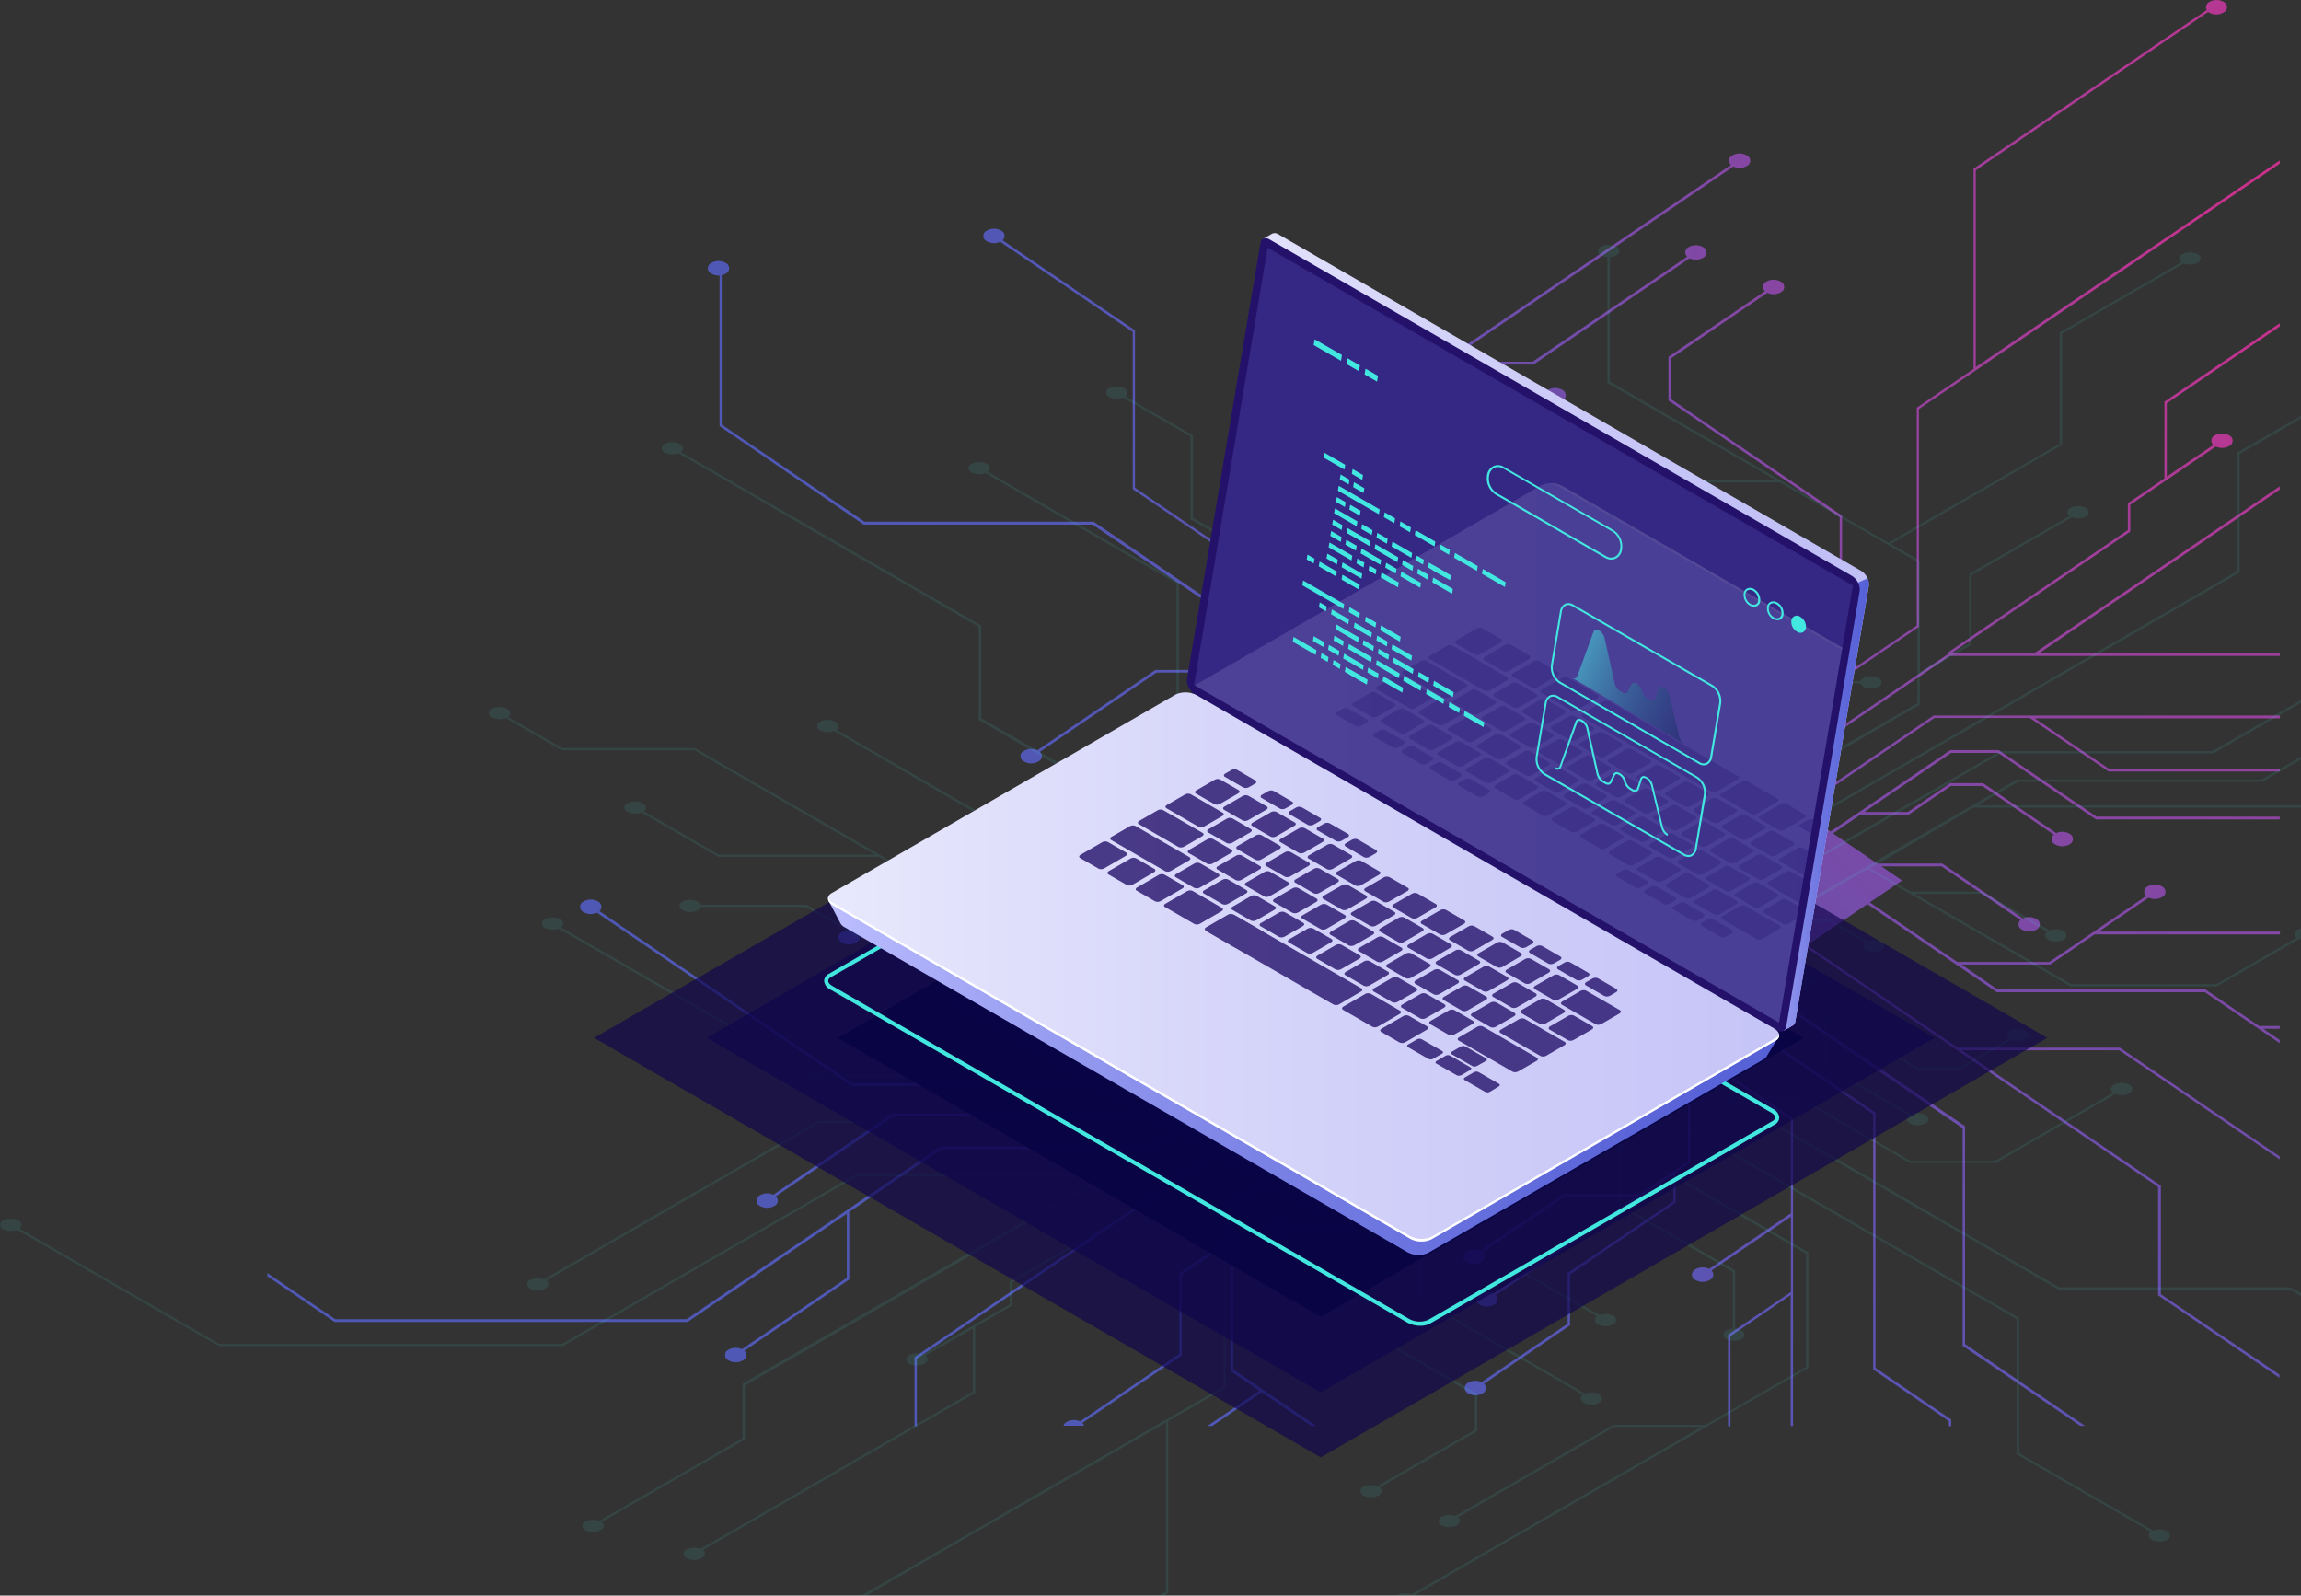 <svg xmlns="http://www.w3.org/2000/svg" xmlns:xlink="http://www.w3.org/1999/xlink" viewBox="0 0 534.5 370.63"><rect x="0" y="0" width="534.5" height="370.63" fill="#333333" stroke="none"/><defs><style>.cls-1{fill:none;}.cls-2{isolation:isolate;}.cls-23,.cls-3{opacity:0.8;}.cls-3{fill:url(#Áåçûìÿííûé_ãðàäèåíò_19);}.cls-4,.cls-9{fill:#42e8e0;}.cls-4{opacity:0.1;}.cls-5{opacity:0.67;}.cls-6{fill:#0f054c;}.cls-7{opacity:0.9;}.cls-8{fill:#080344;}.cls-10{fill:url(#Áåçûìÿííûé_ãðàäèåíò_2);}.cls-11{fill:url(#Áåçûìÿííûé_ãðàäèåíò_24);}.cls-12{fill:#24126a;}.cls-13{opacity:0.51;}.cls-14{fill:#453c9e;}.cls-15{fill:url(#Áåçûìÿííûé_ãðàäèåíò_24-2);}.cls-16{fill:url(#Áåçûìÿííûé_ãðàäèåíò_2-2);}.cls-17{fill:#fff;}.cls-18{opacity:0.15;}.cls-19{clip-path:url(#clip-path);}.cls-20{fill:url(#Áåçûìÿííûé_ãðàäèåíò_24-3);}.cls-21{fill:url(#Áåçûìÿííûé_ãðàäèåíò_2-3);}.cls-22,.cls-24{opacity:0.5;}.cls-24{mix-blend-mode:lighten;fill:url(#Áåçûìÿííûé_ãðàäèåíò_21);}</style><radialGradient id="Áåçûìÿííûé_ãðàäèåíò_19" cx="-169.04" cy="476.88" r="342.3" gradientTransform="matrix(-1, 0, 0, 1.18, 600, -83.57)" gradientUnits="userSpaceOnUse"><stop offset="0" stop-color="#ff2c9c"/><stop offset="0.03" stop-color="#f62f9f"/><stop offset="0.2" stop-color="#c63eb0"/><stop offset="0.37" stop-color="#9e4bbe"/><stop offset="0.54" stop-color="#7f54c9"/><stop offset="0.7" stop-color="#695bd1"/><stop offset="0.86" stop-color="#5c60d5"/><stop offset="1" stop-color="#5761d7"/></radialGradient><linearGradient id="Áåçûìÿííûé_ãðàäèåíò_2" x1="-102.78" y1="575.19" x2="53.55" y2="575.19" gradientTransform="matrix(-1, 0, 0, 1, 560.71, 0)" gradientUnits="userSpaceOnUse"><stop offset="0" stop-color="#c0bff6"/><stop offset="0.29" stop-color="#c5c4f7"/><stop offset="0.64" stop-color="#d3d2f9"/><stop offset="1" stop-color="#e9e9fd"/></linearGradient><linearGradient id="Áåçûìÿííûé_ãðàäèåíò_24" x1="-102.78" y1="615.28" x2="-75.93" y2="615.28" gradientTransform="matrix(-1, 0, 0, 1, 560.71, 0)" gradientUnits="userSpaceOnUse"><stop offset="0" stop-color="#5761d7"/><stop offset="0.18" stop-color="#5c66d9"/><stop offset="0.39" stop-color="#6a73df"/><stop offset="0.61" stop-color="#8289e8"/><stop offset="0.85" stop-color="#a3a7f5"/><stop offset="1" stop-color="#bcbeff"/></linearGradient><linearGradient id="Áåçûìÿííûé_ãðàäèåíò_24-2" x1="-81.83" y1="659.02" x2="138.95" y2="659.02" xlink:href="#Áåçûìÿííûé_ãðàäèåíò_24"/><linearGradient id="Áåçûìÿííûé_ãðàäèåíò_2-2" x1="-179.92" y1="652.98" x2="145.41" y2="652.98" xlink:href="#Áåçûìÿííûé_ãðàäèåíò_2"/><clipPath id="clip-path" transform="translate(-229.35 -428.38)"><polygon class="cls-1" points="659.76 564.39 523.8 485.93 506.72 587.5 642.59 665.9 659.76 564.39"/></clipPath><linearGradient id="Áåçûìÿííûé_ãðàäèåíò_24-3" x1="-166.73" y1="610.43" x2="54.05" y2="610.43" xlink:href="#Áåçûìÿííûé_ãðàäèåíò_24"/><linearGradient id="Áåçûìÿííûé_ãðàäèåíò_2-3" x1="-92.55" y1="604.39" x2="128.35" y2="604.39" xlink:href="#Áåçûìÿííûé_ãðàäèåíò_2"/><linearGradient id="Áåçûìÿííûé_ãðàäèåíò_21" x1="745.38" y1="582.16" x2="792.01" y2="602.11" gradientTransform="translate(-148.43)" gradientUnits="userSpaceOnUse"><stop offset="0" stop-color="#42e8e0"/><stop offset="0.11" stop-color="#37b6bf"/><stop offset="0.22" stop-color="#2c87a1"/><stop offset="0.34" stop-color="#235f87"/><stop offset="0.46" stop-color="#1c3f72"/><stop offset="0.58" stop-color="#162561"/><stop offset="0.71" stop-color="#121355"/><stop offset="0.85" stop-color="#10084e"/><stop offset="1" stop-color="#0f054c"/></linearGradient></defs><title>project2</title><g class="cls-2"><g id="Ñëîé_1" data-name="Ñëîé 1"><path class="cls-3" d="M746,428.88a3.35,3.35,0,0,0-3.5,0,1.32,1.32,0,0,0-.54,1.83l-54.17,36.85v46.52l-13.2,9v50.6l-45.2,30.75-7-4.79,34.86-23.71V548.15l-.14-.09-39.63-27v-9.41l22.41-15.25a3.38,3.38,0,0,0,3.19-.17,1.34,1.34,0,0,0,0-2.38,3.35,3.35,0,0,0-3.5,0,1.31,1.31,0,0,0-.25,2.17l-22.41,15.25v10.16l.14.09,39.63,27v27l-26.34,17.92V581.88l12.07-8.21a3.38,3.38,0,0,0,3.19-.17,1.34,1.34,0,0,0,0-2.38,3.35,3.35,0,0,0-3.5,0,1.31,1.31,0,0,0-.25,2.17l-12.07,8.21v12.31l-8,5.42-9.42-6.41V572.7l17.77-12.09V546.7l-.14-.09-37.4-25.44a1.31,1.31,0,0,0-.25-2.17,3.35,3.35,0,0,0-3.5,0,1.34,1.34,0,0,0,0,2.38,3.38,3.38,0,0,0,3.19.17l37.54,25.54v13.16l-17.21,11.71V558.07l-.14-.09-22.88-15.57a1.31,1.31,0,0,0-.25-2.17,3.35,3.35,0,0,0-3.5,0,1.34,1.34,0,0,0,0,2.38,3.38,3.38,0,0,0,3.19.17l23,15.66v34l-6.62-4.5-10.9,7.42-9.87-6.72V572.32l-.14-.09-26.1-17.76V539.08a3,3,0,0,0,1.47-.47,1.34,1.34,0,0,0,0-2.38,3.35,3.35,0,0,0-3.5,0,1.34,1.34,0,0,0,0,2.38,3,3,0,0,0,1.47.47v15.76l.14.09,26.1,17.76v15.57l-42.48-28.9V528.73l23-15.67h21.14l.06,0,36.28-24.68a3.38,3.38,0,0,0,3.19-.17,1.34,1.34,0,0,0,0-2.38,3.35,3.35,0,0,0-3.5,0,1.31,1.31,0,0,0-.25,2.17L585.38,512.4h-20L632,467.06a3.38,3.38,0,0,0,3.19-.17,1.34,1.34,0,0,0,0-2.38,3.35,3.35,0,0,0-3.5,0,1.31,1.31,0,0,0-.25,2.17l-90.65,61.67v31.39l.14.09,52.77,35.9L583.08,603,493,541.67V505.1l-.14-.09-30.64-20.84A1.31,1.31,0,0,0,462,482a3.35,3.35,0,0,0-3.5,0,1.34,1.34,0,0,0,0,2.38,3.38,3.38,0,0,0,3.19.17l30.78,20.94V542l.14.09,90,61.2-10.11,6.88-89.1-60.61H430.18L397,527V492.29a2.83,2.83,0,0,0,1-.4,1.34,1.34,0,0,0,0-2.38,3.35,3.35,0,0,0-3.5,0,1.34,1.34,0,0,0,0,2.38,3.22,3.22,0,0,0,2,.48v35l.14.09L430,550.25h53.14l75.21,51.17H543.25L517.58,584H497.81l-.06,0-27.42,18.66a3.38,3.38,0,0,0-3.19.17,1.34,1.34,0,0,0,0,2.38,3.35,3.35,0,0,0,3.5,0,1.31,1.31,0,0,0,.25-2.17L498,584.61h19.48l25.67,17.46h16.24l12.52,8.52-27,18.36-7.67-5.22V610l-19.5-13.26a1.31,1.31,0,0,0-.25-2.17,3.35,3.35,0,0,0-3.5,0,1.34,1.34,0,0,0,0,2.38,3.38,3.38,0,0,0,3.19.17l19.5,13.26v13l-20.79-14.14H506l-.06,0-11.74,8a3.38,3.38,0,0,0-3.19.17,1.34,1.34,0,0,0,0,2.38,3.35,3.35,0,0,0,3.5,0,1.31,1.31,0,0,0,.25-2.17l11.4-7.75h9.55l28.62,19.47-5.2,3.54,16.59,11.29-7.77,5.28H536.2l-8.41-5.72a1.31,1.31,0,0,0-.28-2.15,3.35,3.35,0,0,0-3.5,0,1.34,1.34,0,0,0,0,2.38,3.38,3.38,0,0,0,3.23.15l8.8,6H547l-19.81,13.48-46.61-31.71H447l-.06,0-18.88,12.85a3.38,3.38,0,0,0-3.19.17,1.34,1.34,0,0,0,0,2.38,3.35,3.35,0,0,0,3.5,0,1.31,1.31,0,0,0,.25-2.17l18.54-12.61h33.24L516.36,657H501l-15-10.23a1.31,1.31,0,0,0-.25-2.17,3.35,3.35,0,0,0-3.5,0,1.34,1.34,0,0,0,0,2.38,3.38,3.38,0,0,0,3.19.17l15.45,10.51h16.5l9.3,6.32L503,680H427.33l-58.75-40a1.31,1.31,0,0,0-.25-2.17,3.35,3.35,0,0,0-3.5,0,1.34,1.34,0,0,0,0,2.38,3.38,3.38,0,0,0,3.19.17l59.16,40.24H502l-9.39,6.39h-56l-.06,0L409,705.9a3.38,3.38,0,0,0-3.19.17,1.34,1.34,0,0,0,0,2.38,3.35,3.35,0,0,0,3.5,0,1.31,1.31,0,0,0,.25-2.17l27.27-18.55h56l.06,0,63.44-43.16,7,4.79-66.7,45.37H447.83l-.06,0-58.92,40.08H307.22l-15.78-10.73v.75l15.63,10.63H389l.06,0,37-25.15v14.89l-24.37,16.58a3.38,3.38,0,0,0-3.19.17,1.34,1.34,0,0,0,0,2.38,3.35,3.35,0,0,0,3.5,0,1.31,1.31,0,0,0,.25-2.17l24.37-16.58V710h-.13L448,695.35h48.78l.06,0,67-45.61,8,5.44L441.78,743.63v16h.55V744l130.08-88.49,9.89,6.73-67.1,45.65V716l-11.9,8.09v18.77l-23.07,15.69a3.38,3.38,0,0,0-3.19.17,1.62,1.62,0,0,0-.67.84h4.82a1.48,1.48,0,0,0-.41-.64l23.07-15.69V724.52l11.34-7.72v30.06l6.69,4.55-12.06,8.21h1.11l11.51-7.83L534,759.62h1.11l-19.31-13.14V708.27l67.1-45.65,9,6.12L544.37,701a3.38,3.38,0,0,0-3.19.17,1.34,1.34,0,0,0,0,2.38,3.35,3.35,0,0,0,3.5,0,1.31,1.31,0,0,0,.25-2.17l47.49-32.3,8.69,5.91-56.8,38.64H528.85a1.61,1.61,0,0,0-.68-.86,3.35,3.35,0,0,0-3.5,0,1.34,1.34,0,0,0,0,2.38,3.35,3.35,0,0,0,3.5,0,1.61,1.61,0,0,0,.68-.86h15.59l.06,0,57.14-38.87,3.51,2.39,2.7-1.84,13.61,9.26V698.1l-11.24,7.65v0H592.58l-.06,0-19.36,13.17a3.38,3.38,0,0,0-3.19.17,1.34,1.34,0,0,0,0,2.38,3.35,3.35,0,0,0,3.5,0,1.31,1.31,0,0,0,.25-2.17l19-12.94h16.59l-33.06,22.49A3.37,3.37,0,0,0,573,729a1.34,1.34,0,0,0,0,2.38,3.35,3.35,0,0,0,3.5,0,1.31,1.31,0,0,0,.3-2.13l41.23-28v6.2L593.5,724.07v11.78l-20,13.59a3.38,3.38,0,0,0-3.19.17,1.34,1.34,0,0,0,0,2.38,3.35,3.35,0,0,0,3.5,0,1.31,1.31,0,0,0,.25-2.17l20-13.59V724.45l24.53-16.69v-7l3.44-2.34V684.83l-13.61-9.26,8.94-6.08,28,19.05V710.2l-19,12.94a3.37,3.37,0,0,0-3.26.13,1.34,1.34,0,0,0,0,2.38,3.35,3.35,0,0,0,3.5,0,1.31,1.31,0,0,0,.31-2.13L645.36,711v17.5l-14.6,9.93v21.24h.55V738.75l14-9.55v30.42h.55V688.17l-28-19.05,10-6.83,36.6,24.9v59.3l17.59,12v1.17h.55v-1.54l-17.59-12v-59.3l-36.6-24.9,7.44-5.06,49.4,33.6V741l27.31,18.58h1.11l-27.86-19v-50.6l-49.4-33.6,12.06-8.21,82.19,55.91v25.18l28.17,19.16v-.75L731.3,729V703.79l-46.23-31.45h36.56l37.28,25.36V697l-37.13-25.26H684.12l-35-23.81,14-9.54,30.08,20.47h48.31l17.39,11.83v-.75l-3.81-2.59h3.81v-.65h-4.77l-12.47-8.48H693.37L685,652.43h20.54l.06,0,10.3-7h42.92l.14.1v-.75h-42.1l11.6-7.89a3.38,3.38,0,0,0,3.19-.17,1.34,1.34,0,0,0,0-2.38,3.35,3.35,0,0,0-3.5,0,1.31,1.31,0,0,0-.25,2.17l-22.52,15.32H684L663.69,638l7.5-5.1-4.83-3.28h14l18.34,12.48a1.31,1.31,0,0,0,.25,2.17,3.35,3.35,0,0,0,3.5,0,1.34,1.34,0,0,0,0-2.38,3.38,3.38,0,0,0-3.19-.17l-18.75-12.75H665.41l-10.27-7,6.31-4.3h11.2l9.85-6.7h7.35l16.59,11.29a1.31,1.31,0,0,0,.2,2.21,3.35,3.35,0,0,0,3.5,0,1.34,1.34,0,0,0,0-2.38,3.39,3.39,0,0,0-3.14-.2L690,610.3h-7.64l-9.85,6.7H662.41l20.18-13.73h10.9l22.72,15.45h42.7v-.65H716.36l-22.72-15.45h-11.2l-.06,0-27.8,18.91-7.29-5,31.41-21.37h22.16l18.28,12.43h39.78V607H719.29L702,595.24h56.95v-.65H678.56l-.06,0-31.75,21.6-8.29-5.64,43.8-29.8h76.66v-.65H703.05l55.86-38v-.75l-57,38.76H682.66l41.53-28.25v-6.23l19.87-13.52a3.38,3.38,0,0,0,3.19-.17,1.34,1.34,0,0,0,0-2.38,3.35,3.35,0,0,0-3.5,0,1.31,1.31,0,0,0-.25,2.17l-10.82,7.36V522.06l26.23-17.84v-.75l-26.78,18.22V539.5l-8.5,5.78v6.23L681.76,580l.14.28-44,29.94-8-5.44L675.1,574v-50.6l83.81-57v-.75l-70.61,48V467.93l54-36.77.11.09a3.35,3.35,0,0,0,3.5,0A1.34,1.34,0,0,0,746,428.88Zm-127.49,233L535.13,710l-83.33-48.11,83.34-48.12Z" transform="translate(-229.35 -428.38)"/><path class="cls-4" d="M763.85,525,749,533.51v27.56l-131.6,76-10-5.77,67.88-39.19v-7l12-6.95V562l23.34-13.47a4,4,0,0,0,3.23-.15,1.08,1.08,0,0,0,0-2,3.91,3.91,0,0,0-3.54,0c-.88.51-1,1.3-.25,1.87L686.8,561.68V577.8l-11.47,6.62v-25.8l-.14-.08-6.63-3.83,39.79-23V505.89l28.27-16.32a4,4,0,0,0,3.23-.15,1.08,1.08,0,0,0,0-2,3.91,3.91,0,0,0-3.54,0c-.88.51-1,1.3-.25,1.87l-28.27,16.32v25.84l-39.79,23L603.29,517v-28.9a3.47,3.47,0,0,0,1.49-.41,1.08,1.08,0,0,0,0-2,3.91,3.91,0,0,0-3.54,0,1.08,1.08,0,0,0,0,2,3.47,3.47,0,0,0,1.49.41v29.22l.14.08,38.91,22.47H613.43L590.5,526.66c.71-.56.63-1.36-.25-1.87a3.91,3.91,0,0,0-3.54,0,1.08,1.08,0,0,0,0,2,4,4,0,0,0,3.23.15l23.34,13.48h29.47l32,18.49v32.81l-67.88,39.19-9.1-5.25,48-27.74a4,4,0,0,0,3.23-.15,1.08,1.08,0,0,0,0-2,3.91,3.91,0,0,0-3.54,0c-.88.51-1,1.3-.25,1.87l-48,27.74-8.79-5.07,57.46-33.18h15.62a1.44,1.44,0,0,0,.69.74,3.91,3.91,0,0,0,3.54,0,1.08,1.08,0,0,0,0-2,3.91,3.91,0,0,0-3.54,0,1.44,1.44,0,0,0-.69.74H645.74l-.07,0L587.87,620l-3.55-2-.14.08-2.59,1.5-13.77-7.95V600.48l11.38-6.57v0H597L616.7,582.6a4,4,0,0,0,3.23-.15,1.08,1.08,0,0,0,0-2,3.91,3.91,0,0,0-3.54,0c-.88.51-1,1.3-.25,1.87l-19.24,11.11H580.12l33.44-19.31a4,4,0,0,0,3.3-.11,1.08,1.08,0,0,0,0-2,3.91,3.91,0,0,0-3.54,0c-.86.5-1,1.26-.31,1.83L571.3,597.83v-5.32l24.82-14.33V568.06l20.2-11.66a4,4,0,0,0,3.23-.15,1.08,1.08,0,0,0,0-2,3.91,3.91,0,0,0-3.54,0c-.88.51-1,1.3-.25,1.87l-20.2,11.67v10.12l-24.82,14.33v6l-3.48,2v11.71L581,619.82,572,625l-28.33-16.36V590.09L562.89,579a4,4,0,0,0,3.3-.11,1.08,1.08,0,0,0,0-2,3.91,3.91,0,0,0-3.54,0c-.86.5-1,1.26-.31,1.83l-18.69,10.79v-15l14.77-8.52V537.64a3.47,3.47,0,0,0,1.49-.41,1.08,1.08,0,0,0,0-2,3.91,3.91,0,0,0-3.54,0,1.08,1.08,0,0,0,0,2,3.47,3.47,0,0,0,1.49.41v27.93l-14.2,8.2V524h-.56V609l28.33,16.36-10.16,5.87-37-21.38V558.94l-17.8-10.28V529.51l-15.72-9.07c.71-.57.63-1.36-.25-1.87a3.91,3.91,0,0,0-3.54,0,1.08,1.08,0,0,0,0,2,4,4,0,0,0,3.23.15l15.72,9.07V549l17.8,10.28v50.91l37,21.38-7.53,4.35L503.2,607V563.61l-.14-.08L458.83,538c.71-.56.63-1.36-.25-1.87a3.91,3.91,0,0,0-3.54,0,1.08,1.08,0,0,0,0,2,4,4,0,0,0,3.23.15l44.37,25.62v43.44l.14.08,49.83,28.77-12.2,7-83.14-48V573.65l-.14-.08-69.6-40.19c.71-.56.63-1.36-.25-1.87a3.91,3.91,0,0,0-3.54,0,1.08,1.08,0,0,0,0,2,4,4,0,0,0,3.23.15L456.7,574v21.62l.14.08,46.62,26.92h-37l-42.81-24.72c.71-.56.63-1.36-.25-1.87a3.91,3.91,0,0,0-3.54,0,1.08,1.08,0,0,0,0,2,4,4,0,0,0,3.23.15l43.22,25h38.1l35.41,20.44-14.18,8.19-30.43-17.57H446.36l-55.58-32.09H359.94l-12.57-7.26c.71-.56.63-1.36-.25-1.87a3.91,3.91,0,0,0-3.54,0,1.08,1.08,0,0,0,0,2,4,4,0,0,0,3.23.15l13,7.49h30.83l42,24.25H396.35l-17.47-10.09c.71-.57.63-1.36-.25-1.87a3.91,3.91,0,0,0-3.54,0,1.08,1.08,0,0,0,0,2,4,4,0,0,0,3.23.15l17.88,10.32h37.4l12.61,7.28h48.87l8.52,4.92H482.82l-.06,0-10.42,6H428.91l-12.25-7.07H392.11a1.44,1.44,0,0,0-.69-.74,3.91,3.91,0,0,0-3.54,0,1.08,1.08,0,0,0,0,2,3.91,3.91,0,0,0,3.54,0,1.44,1.44,0,0,0,.69-.74h24.41l12.25,7.07h42.6l-11.73,6.77a4,4,0,0,0-3.23.15,1.08,1.08,0,0,0,0,2,3.91,3.91,0,0,0,3.54,0c.88-.51,1-1.3.25-1.86L483,640.25h21.6l20.54,11.86-7.59,4.38.42.24,4.46,2.58H508.2l-18.56-10.71c.71-.57.63-1.36-.25-1.87a3.91,3.91,0,0,0-3.54,0,1.08,1.08,0,0,0,0,2,4,4,0,0,0,3.23.15l19,11h15.32l10.39,6-6.39,3.69H516l-.07,0-9.9,5.71h-7.43l-16.79-9.69c.75-.57.69-1.38-.21-1.9a3.91,3.91,0,0,0-3.54,0,1.08,1.08,0,0,0,0,2,4,4,0,0,0,3.18.17l17.21,9.93h7.73l.06,0,9.9-5.71h10.21L506,681.9H495l-23-13.27h-69.3l-43-24.82c.74-.57.68-1.37-.22-1.89a3.91,3.91,0,0,0-3.54,0,1.08,1.08,0,0,0,0,2,4,4,0,0,0,3.19.17l43.4,25.06h69.3l23,13.27h11.33l.06,0,28.12-16.24,7.38,4.26-31.78,18.35H487.5L469,678.12H421.56a1.44,1.44,0,0,0-.69-.74,3.91,3.91,0,0,0-3.54,0,1.08,1.08,0,0,0,0,2,3.91,3.91,0,0,0,3.54,0,1.44,1.44,0,0,0,.68-.74h47.31l17.52,10.12H419.51l-.06,0-63.73,36.79a4,4,0,0,0-3.23.15,1.08,1.08,0,0,0,0,2,3.91,3.91,0,0,0,3.54,0c.88-.51,1-1.3.25-1.87l63.38-36.59h90.41l.06,0,32.12-18.55,8.38,4.84-44.31,25.58h-78l-.06,0-68.32,39.45H280.3l-46.43-26.81c.71-.56.63-1.36-.25-1.86a3.91,3.91,0,0,0-3.54,0,1.08,1.08,0,0,0,0,2,4,4,0,0,0,3.23.15l46.84,27h79.91l.07,0,68.32-39.45h56.83l-83.45,48.18v12.68l-33.29,19.22a4,4,0,0,0-3.23.15,1.08,1.08,0,0,0,0,2,3.91,3.91,0,0,0,3.54,0c.88-.51,1-1.3.25-1.87l33.29-19.22V750.26l84-48.51h19.51L463.9,726v5.35L443.8,743a4,4,0,0,0-3.23.15,1.08,1.08,0,0,0,0,2,3.91,3.91,0,0,0,3.54,0c.88-.51,1-1.3.25-1.87L455.31,737v14.65l-63.24,36.51a4,4,0,0,0-3.23.15,1.08,1.08,0,0,0,0,2,3.91,3.91,0,0,0,3.54,0c.88-.51,1-1.3.25-1.87l63.24-36.51v-15.3l8.6-5v-5.35l42.36-24.46-.14-.24,44.52-25.7,8.09,4.67L513.56,707v43.44L429.45,799h1.12l69.64-40.2v39.29l-1.59.92h1.12l1-.59V758.48l13.35-7.71V707.33l45.73-26.4L567,685,531.71,705.4v23.81l.14.08,40.09,23.15v8.08l-22.67,13.09a4,4,0,0,0-3.23.15,1.08,1.08,0,0,0,0,2,3.91,3.91,0,0,0,3.54,0c.88-.51,1-1.3.25-1.87l22.67-13.09v-8.72l-.14-.08-40.09-23.15V705.73l26.64-15.38v9.92l-12.21,7.05a4,4,0,0,0-3.23.15,1.08,1.08,0,0,0,0,2,3.91,3.91,0,0,0,3.54,0c.88-.51,1-1.3.25-1.87l12.21-7.05V690l8.06-4.65,9.53,5.5v17.28l-18,10.38v11.95l.14.08,37.84,21.85c-.71.56-.63,1.36.25,1.87a3.91,3.91,0,0,0,3.54,0,1.08,1.08,0,0,0,0-2,4,4,0,0,0-3.23-.15l-38-21.93v-11.3l17.41-10.05V720.7l23.29,13.45c-.71.56-.63,1.36.25,1.87a3.91,3.91,0,0,0,3.54,0,1.08,1.08,0,0,0,0-2,4,4,0,0,0-3.23-.15l-23.29-13.45V691.19l6.69,3.86.14-.08,10.89-6.29,10,5.77v14l26.55,15.33V737a3.47,3.47,0,0,0-1.49.41,1.08,1.08,0,0,0,0,2,3.91,3.91,0,0,0,3.54,0,1.08,1.08,0,0,0,0-2,3.47,3.47,0,0,0-1.49-.41V723.47l-26.55-15.33V694.78l43,24.81v26.3l-23.31,13.46H604.17l-.06,0-36.7,21.19a4,4,0,0,0-3.23.15,1.08,1.08,0,0,0,0,2,3.91,3.91,0,0,0,3.54,0c.88-.51,1-1.3.25-1.86l36.36-21h20.27l-67.42,38.93a4,4,0,0,0-3.23.15l0,0H558l91.44-52.79V719.27l-.14-.08-53.38-30.82,10.74-6.2,91.14,52.62v31.4l31.14,18c-.71.56-.63,1.36.25,1.87a3.91,3.91,0,0,0,3.54,0,1.08,1.08,0,0,0,0-2,4,4,0,0,0-3.23-.15l-31.14-18v-31.4l-.14-.08-91-52.54,10.23-5.91,90.14,52h53.75l2.52,1.46v-.65l-2.37-1.37H707.73l-76.09-43.93h15.3l26,15h20l.07,0,27.74-16a4,4,0,0,0,3.23-.15,1.08,1.08,0,0,0,0-2,3.91,3.91,0,0,0-3.54,0c-.88.51-1,1.3-.25,1.87l-27.4,15.82h-19.7l-26-15H630.67L618,675.61l27.3-15.76,7.76,4.48V676.1l19.72,11.39c-.71.56-.63,1.36.25,1.86a3.91,3.91,0,0,0,3.54,0,1.08,1.08,0,0,0,0-2,4,4,0,0,0-3.23-.15l-19.72-11.39V664.65l21,12.14h10l.07,0,11.88-6.86a4,4,0,0,0,3.23-.15,1.08,1.08,0,0,0,0-2,3.91,3.91,0,0,0-3.54,0c-.88.51-1,1.3-.25,1.87l-11.53,6.66h-9.66l-28.95-16.71,5.26-3-.42-.24-16.36-9.45,7.86-4.54h11.88l8.5,4.91c-.68.56-.59,1.34.28,1.84a3.91,3.91,0,0,0,3.54,0,1.08,1.08,0,0,0,0-2,4,4,0,0,0-3.27-.13l-8.91-5.14H643.17l20-11.57,47.15,27.22h33.93l.07,0,19.1-11a3.49,3.49,0,0,0,.4.11v-2.58a3,3,0,0,0-.7.28c-.88.51-1,1.3-.25,1.87l-18.76,10.83H710.51l-36.36-21h15.56l15.21,8.78c-.71.56-.63,1.36.25,1.87a3.91,3.91,0,0,0,3.54,0,1.08,1.08,0,0,0,0-2,4,4,0,0,0-3.23-.15l-15.63-9H673.18l-9.41-5.43L687.71,616h76.14v-.56H688.68l9.5-5.48h56.63l.06,0,9-5.18v-.65l-9.19,5.31H698l-.06,0-64.18,37.05-7.12-4.11,67.47-39h49.35l.06,0,20.31-11.73V591l-20.53,11.85H694l-.06,0L626.09,642,618,637.36l131.6-76V533.83l14.25-8.23ZM618.63,657.48,552.94,695.4l-65.68-37.92,65.69-37.92Z" transform="translate(-229.35 -428.38)"/><g class="cls-5"><polygon class="cls-6" points="306.78 338.53 137.99 241.08 306.77 143.63 475.57 241.08 306.78 338.53"/></g><g class="cls-5"><polygon class="cls-6" points="306.78 323.42 164.16 241.08 306.77 158.74 449.39 241.08 306.78 323.42"/></g><g class="cls-7"><polygon class="cls-8" points="306.78 305.86 194.58 241.08 306.77 176.31 418.97 241.08 306.78 305.86"/></g><path class="cls-9" d="M559.22,736.34a6.21,6.21,0,0,1-3-.77L422.24,658.24a2.5,2.5,0,0,1-1.45-2,1.94,1.94,0,0,1,1.1-1.66l79.93-46.15a6,6,0,0,1,5.43.21l133.95,77.33a2.5,2.5,0,0,1,1.45,2,1.93,1.93,0,0,1-1.1,1.66l-79.93,46.15A4.87,4.87,0,0,1,559.22,736.34Zm-136.5-78.93,133.95,77.33a5.06,5.06,0,0,0,4.47.21l79.93-46.15a1.05,1.05,0,0,0,.62-.83c0-.4-.36-.85-1-1.2L506.76,609.44a5.07,5.07,0,0,0-4.48-.21l-79.93,46.15a1.05,1.05,0,0,0-.62.83c0,.4.36.85,1,1.2Z" transform="translate(-229.35 -428.38)"/><path class="cls-10" d="M507.19,584.91l16.93-100.46-1.36-.57,2-1.17h0a1.47,1.47,0,0,1,1.58.11L661.7,561a3.82,3.82,0,0,1,1.76,3.44L646.39,665.65a1.27,1.27,0,0,1-.71,1h0l-2,1.16-.34-1.87.11,0-134.5-77.65A3.82,3.82,0,0,1,507.19,584.91Z" transform="translate(-229.35 -428.38)"/><path class="cls-11" d="M660.95,563.71l2.22-1a3.06,3.06,0,0,1,.29,1.67L646.39,665.65a1.27,1.27,0,0,1-.71,1h0l-2,1.16-.34-1.87.11,0-6.81-3.93Z" transform="translate(-229.35 -428.38)"/><path class="cls-12" d="M506.83,589.57,642.15,667.7c1,.6,1.94.25,2.12-.83l17.07-101.25a3.82,3.82,0,0,0-1.76-3.44L524.26,484c-1-.6-1.94-.25-2.12.83L505.07,586.13A3.82,3.82,0,0,0,506.83,589.57Z" transform="translate(-229.35 -428.38)"/><g class="cls-13"><polygon class="cls-14" points="294.45 57.55 430.41 136.01 413.24 237.52 277.37 159.11 294.45 57.55"/></g><path class="cls-15" d="M421.76,637.5l7.38,3.86,74.05-42.75a5.37,5.37,0,0,1,4.83.2l127.72,73.74c1.22-.68,6.79-3.36,6.79-3.36l-2.7,4.39h0a1.61,1.61,0,0,1-.76.84l-78,45a5.37,5.37,0,0,1-4.83-.2l-130.7-75.46a2.34,2.34,0,0,1-1.1-1.17h0Z" transform="translate(-229.35 -428.38)"/><path class="cls-16" d="M422.91,638.72l133.95,77.33a5.51,5.51,0,0,0,5,.21l79.93-46.15c1.27-.73,1.11-2-.36-2.86L507.43,589.92a5.51,5.51,0,0,0-5-.21l-79.93,46.15C421.28,636.59,421.44,637.87,422.91,638.72Z" transform="translate(-229.35 -428.38)"/><path class="cls-17" d="M422.91,638.12l133.95,77.33a5.51,5.51,0,0,0,5,.21l79.93-46.15a1.61,1.61,0,0,0,.81-.94,1.37,1.37,0,0,1-.81,1.54L561.8,716.26a5.51,5.51,0,0,1-5-.21L422.91,638.72c-1-.55-1.34-1.28-1.16-1.92A2.27,2.27,0,0,0,422.91,638.12Z" transform="translate(-229.35 -428.38)"/><g class="cls-18"><g class="cls-19"><path class="cls-20" d="M506.66,588.92l7.38,3.86L588.1,550a5.37,5.37,0,0,1,4.83.2L720.65,624c1.22-.68,6.79-3.36,6.79-3.36l-2.7,4.39h0a1.61,1.61,0,0,1-.76.84l-78,45a5.37,5.37,0,0,1-4.83-.2l-130.7-75.46a2.34,2.34,0,0,1-1.1-1.17h0Z" transform="translate(-229.35 -428.38)"/><path class="cls-21" d="M507.8,590.13l133.95,77.33a5.51,5.51,0,0,0,5,.21l79.93-46.15c1.27-.73,1.11-2-.36-2.86L592.33,541.33a5.51,5.51,0,0,0-5-.21l-79.93,46.15C506.18,588,506.34,589.28,507.8,590.13Z" transform="translate(-229.35 -428.38)"/><path class="cls-17" d="M726.28,618.66,592.33,541.33a5.84,5.84,0,0,0-3.31-.67,5.6,5.6,0,0,1,2.32.67l133.95,77.33c1.47.85,1.63,2.13.36,2.86l-79.93,46.15a4,4,0,0,1-1.64.47,4.69,4.69,0,0,0,2.63-.47l79.93-46.15C727.9,620.79,727.74,619.51,726.28,618.66Z" transform="translate(-229.35 -428.38)"/><g class="cls-22"><path class="cls-12" d="M578,576.82l-4.29-2.48a1.44,1.44,0,0,0-1.3,0l-4.77,2.79c-.37.22-.4.56-.05.76l4.29,2.48a1.44,1.44,0,0,0,1.3,0l4.77-2.79C578.28,577.35,578.31,577,578,576.82Z" transform="translate(-229.35 -428.38)"/><path class="cls-12" d="M584.59,580.64l-4.29-2.48a1.44,1.44,0,0,0-1.3,0L574.23,581c-.37.22-.4.56-.05.76l4.29,2.48a1.44,1.44,0,0,0,1.3,0l4.77-2.79C584.91,581.18,584.94,580.84,584.59,580.64Z" transform="translate(-229.35 -428.38)"/><path class="cls-12" d="M591.22,584.47,586.93,582a1.44,1.44,0,0,0-1.3,0l-4.77,2.79c-.37.22-.4.56-.05.76l4.29,2.48a1.44,1.44,0,0,0,1.3,0l4.77-2.79C591.54,585,591.57,584.67,591.22,584.47Z" transform="translate(-229.35 -428.38)"/><path class="cls-12" d="M586.18,589.57l-4.29-2.48a1.44,1.44,0,0,0-1.3,0l-4,2.34c-.37.22-.4.56-.05.76l4.29,2.48a1.43,1.43,0,0,0,1.3,0l4-2.34C586.5,590.11,586.52,589.77,586.18,589.57Z" transform="translate(-229.35 -428.38)"/><path class="cls-12" d="M592.81,593.4l-4.29-2.48a1.44,1.44,0,0,0-1.3,0l-4,2.34c-.37.22-.4.56-.05.76l4.29,2.48a1.44,1.44,0,0,0,1.3,0l4-2.34C593.13,593.93,593.15,593.59,592.81,593.4Z" transform="translate(-229.35 -428.38)"/><path class="cls-12" d="M599.44,597.22l-4.29-2.48a1.43,1.43,0,0,0-1.3,0l-4,2.34c-.37.22-.4.56-.05.76l4.29,2.48a1.44,1.44,0,0,0,1.3,0l4-2.34C599.76,597.76,599.78,597.42,599.44,597.22Z" transform="translate(-229.35 -428.38)"/><path class="cls-12" d="M606.07,601.05l-4.29-2.48a1.44,1.44,0,0,0-1.3,0l-4,2.34c-.37.22-.4.56-.05.76l4.29,2.48a1.43,1.43,0,0,0,1.3,0l4-2.34C606.39,601.59,606.41,601.25,606.07,601.05Z" transform="translate(-229.35 -428.38)"/><path class="cls-12" d="M612.7,604.88l-4.29-2.48a1.44,1.44,0,0,0-1.3,0l-4,2.34c-.37.22-.4.56-.05.76l4.29,2.48a1.44,1.44,0,0,0,1.3,0l4-2.34C613,605.42,613,605.08,612.7,604.88Z" transform="translate(-229.35 -428.38)"/><path class="cls-12" d="M619.33,608.71,615,606.23a1.43,1.43,0,0,0-1.3,0l-4,2.34c-.37.22-.4.56-.05.76l4.29,2.48a1.44,1.44,0,0,0,1.3,0l4-2.34C619.65,609.25,619.67,608.91,619.33,608.71Z" transform="translate(-229.35 -428.38)"/><path class="cls-12" d="M626,612.54l-4.29-2.48a1.44,1.44,0,0,0-1.3,0l-4,2.34c-.37.22-.4.56-.05.76l4.29,2.48a1.44,1.44,0,0,0,1.3,0l4-2.34C626.28,613.07,626.3,612.74,626,612.54Z" transform="translate(-229.35 -428.38)"/><path class="cls-12" d="M632.59,616.36l-4.29-2.48a1.44,1.44,0,0,0-1.3,0l-4,2.34c-.37.22-.4.56-.05.76l4.29,2.48a1.44,1.44,0,0,0,1.3,0l4-2.34C632.91,616.9,632.93,616.56,632.59,616.36Z" transform="translate(-229.35 -428.38)"/><path class="cls-12" d="M639.22,620.19l-4.29-2.48a1.44,1.44,0,0,0-1.3,0l-4,2.34c-.37.22-.4.56-.05.76l4.29,2.48a1.44,1.44,0,0,0,1.3,0l4-2.34C639.54,620.73,639.57,620.39,639.22,620.19Z" transform="translate(-229.35 -428.38)"/><path class="cls-12" d="M645.85,624l-4.29-2.48a1.44,1.44,0,0,0-1.3,0l-4,2.34c-.37.22-.4.56-.05.76l4.29,2.48a1.44,1.44,0,0,0,1.3,0l4-2.34C646.17,624.56,646.2,624.22,645.85,624Z" transform="translate(-229.35 -428.38)"/><path class="cls-12" d="M583.41,595l-4.29-2.48a1.44,1.44,0,0,0-1.3,0l-4,2.34c-.37.22-.4.56-.05.76l4.29,2.48a1.43,1.43,0,0,0,1.3,0l4-2.34C583.73,595.57,583.76,595.23,583.41,595Z" transform="translate(-229.35 -428.38)"/><path class="cls-12" d="M576.68,591.15l-4.29-2.48a1.44,1.44,0,0,0-1.3,0l-4,2.34c-.37.22-.4.56-.05.76l4.29,2.48a1.43,1.43,0,0,0,1.3,0l4-2.34C577,591.69,577,591.35,576.68,591.15Z" transform="translate(-229.35 -428.38)"/><path class="cls-12" d="M569.94,587.26l-9.25-5.34a1.44,1.44,0,0,0-1.3,0l-4,2.34c-.37.22-.4.56-.05.76l9.25,5.34a1.44,1.44,0,0,0,1.3,0l4-2.34C570.26,587.79,570.29,587.45,569.94,587.26Z" transform="translate(-229.35 -428.38)"/><path class="cls-12" d="M562.12,589.8l-7.5-4.33a1.44,1.44,0,0,0-1.3,0l-4,2.34c-.37.22-.4.56-.05.76l7.5,4.33a1.44,1.44,0,0,0,1.3,0l4-2.34C562.44,590.34,562.47,590,562.12,589.8Z" transform="translate(-229.35 -428.38)"/><path class="cls-12" d="M590,598.86l-4.29-2.48a1.44,1.44,0,0,0-1.3,0l-4,2.34c-.37.22-.4.56-.05.76l4.29,2.48a1.44,1.44,0,0,0,1.3,0l4-2.34C590.36,599.4,590.39,599.06,590,598.86Z" transform="translate(-229.35 -428.38)"/><path class="cls-12" d="M596.68,602.69l-4.29-2.48a1.44,1.44,0,0,0-1.3,0l-4,2.34c-.37.22-.4.56-.05.76l4.29,2.48a1.44,1.44,0,0,0,1.3,0l4-2.34C597,603.23,597,602.89,596.68,602.69Z" transform="translate(-229.35 -428.38)"/><path class="cls-12" d="M603.31,606.52,599,604a1.44,1.44,0,0,0-1.3,0l-4,2.34c-.37.22-.4.56-.05.76l4.29,2.48a1.43,1.43,0,0,0,1.3,0l4-2.34C603.63,607.05,603.65,606.72,603.31,606.52Z" transform="translate(-229.35 -428.38)"/><path class="cls-12" d="M609.94,610.35l-4.29-2.48a1.44,1.44,0,0,0-1.3,0l-4,2.34c-.37.22-.4.56-.05.76l4.29,2.48a1.44,1.44,0,0,0,1.3,0l4-2.34C610.26,610.88,610.28,610.54,609.94,610.35Z" transform="translate(-229.35 -428.38)"/><path class="cls-12" d="M616.57,614.17l-4.29-2.48a1.43,1.43,0,0,0-1.3,0l-4,2.34c-.37.22-.4.56-.05.76l4.29,2.48a1.44,1.44,0,0,0,1.3,0l4-2.34C616.89,614.71,616.91,614.37,616.57,614.17Z" transform="translate(-229.35 -428.38)"/><path class="cls-12" d="M623.2,618l-4.29-2.48a1.44,1.44,0,0,0-1.3,0l-4,2.34c-.37.22-.4.56-.05.76l4.29,2.48a1.44,1.44,0,0,0,1.3,0l4-2.34C623.52,618.54,623.54,618.2,623.2,618Z" transform="translate(-229.35 -428.38)"/><path class="cls-12" d="M629.83,621.83l-4.29-2.48a1.44,1.44,0,0,0-1.3,0l-4,2.34c-.37.22-.4.56-.05.76l4.29,2.48a1.44,1.44,0,0,0,1.3,0l4-2.34C630.15,622.37,630.17,622,629.83,621.83Z" transform="translate(-229.35 -428.38)"/><path class="cls-12" d="M636.46,625.66l-4.29-2.48a1.44,1.44,0,0,0-1.3,0l-4,2.34c-.37.22-.4.56-.05.76l4.29,2.48a1.44,1.44,0,0,0,1.3,0l4-2.34C636.78,626.2,636.8,625.86,636.46,625.66Z" transform="translate(-229.35 -428.38)"/><path class="cls-12" d="M643.09,629.49,638.8,627a1.44,1.44,0,0,0-1.3,0l-4,2.34c-.37.22-.4.56-.05.76l4.29,2.48a1.44,1.44,0,0,0,1.3,0l4-2.34C643.41,630,643.43,629.68,643.09,629.49Z" transform="translate(-229.35 -428.38)"/><path class="cls-12" d="M654.88,636.29l-9.37-5.41a1.44,1.44,0,0,0-1.3,0l-4,2.34c-.37.22-.4.56-.05.76l9.37,5.41a1.44,1.44,0,0,0,1.3,0l4-2.34C655.2,636.83,655.22,636.49,654.88,636.29Z" transform="translate(-229.35 -428.38)"/><path class="cls-12" d="M642.72,643.39l-7.91-4.57a1.44,1.44,0,0,0-1.3,0l-4,2.34c-.37.22-.4.56-.05.76l7.91,4.57a1.43,1.43,0,0,0,1.3,0l4-2.34C643,643.93,643.07,643.59,642.72,643.39Z" transform="translate(-229.35 -428.38)"/><path class="cls-12" d="M589.12,605.39l-4.29-2.48a1.44,1.44,0,0,0-1.3,0l-4,2.34c-.37.22-.4.56-.05.76l4.29,2.48a1.43,1.43,0,0,0,1.3,0l4-2.34C589.44,605.93,589.47,605.59,589.12,605.39Z" transform="translate(-229.35 -428.38)"/><path class="cls-12" d="M582.33,601.47,578,599a1.44,1.44,0,0,0-1.3,0l-4,2.34c-.37.22-.4.56-.05.76L577,604.6a1.44,1.44,0,0,0,1.3,0l4-2.34C582.65,602,582.67,601.66,582.33,601.47Z" transform="translate(-229.35 -428.38)"/><path class="cls-12" d="M575.53,597.54l-4.29-2.48a1.43,1.43,0,0,0-1.3,0l-4,2.34c-.37.22-.4.56-.05.76l4.29,2.48a1.44,1.44,0,0,0,1.3,0l4-2.34C575.85,598.08,575.88,597.74,575.53,597.54Z" transform="translate(-229.35 -428.38)"/><path class="cls-12" d="M568.74,593.62l-4.29-2.48a1.44,1.44,0,0,0-1.3,0l-4,2.34c-.37.22-.4.56-.05.76l4.29,2.48a1.44,1.44,0,0,0,1.3,0l4-2.34C569.06,594.16,569.08,593.82,568.74,593.62Z" transform="translate(-229.35 -428.38)"/><path class="cls-12" d="M595.75,609.22l-4.29-2.48a1.44,1.44,0,0,0-1.3,0l-4,2.34c-.37.22-.4.56-.05.76l4.29,2.48a1.44,1.44,0,0,0,1.3,0l4-2.34C596.08,609.75,596.1,609.42,595.75,609.22Z" transform="translate(-229.35 -428.38)"/><path class="cls-12" d="M602.39,613l-4.29-2.48a1.43,1.43,0,0,0-1.3,0l-4,2.34c-.37.22-.4.56-.05.76l4.29,2.48a1.44,1.44,0,0,0,1.3,0l4-2.34C602.71,613.58,602.73,613.24,602.39,613Z" transform="translate(-229.35 -428.38)"/><path class="cls-12" d="M609,616.87l-4.29-2.48a1.44,1.44,0,0,0-1.3,0l-4,2.34c-.37.22-.4.56-.05.76l4.29,2.48a1.44,1.44,0,0,0,1.3,0l4-2.34C609.34,617.41,609.36,617.07,609,616.87Z" transform="translate(-229.35 -428.38)"/><path class="cls-12" d="M615.65,620.7l-4.29-2.48a1.44,1.44,0,0,0-1.3,0l-4,2.34c-.37.22-.4.56-.05.76l4.29,2.48a1.44,1.44,0,0,0,1.3,0l4-2.34C616,621.24,616,620.9,615.65,620.7Z" transform="translate(-229.35 -428.38)"/><path class="cls-12" d="M622.28,624.53,618,622.05a1.44,1.44,0,0,0-1.3,0l-4,2.34c-.37.22-.4.56-.05.76l4.29,2.48a1.44,1.44,0,0,0,1.3,0l4-2.34C622.6,625.07,622.62,624.73,622.28,624.53Z" transform="translate(-229.35 -428.38)"/><path class="cls-12" d="M628.91,628.36l-4.29-2.48a1.44,1.44,0,0,0-1.3,0l-4,2.34c-.37.22-.4.56-.05.76l4.29,2.48a1.44,1.44,0,0,0,1.3,0l4-2.34C629.23,628.9,629.25,628.56,628.91,628.36Z" transform="translate(-229.35 -428.38)"/><path class="cls-12" d="M635.54,632.19l-4.29-2.48a1.44,1.44,0,0,0-1.3,0l-4,2.34c-.37.22-.4.56-.05.76l4.29,2.48a1.44,1.44,0,0,0,1.3,0l4-2.34C635.86,632.72,635.88,632.38,635.54,632.19Z" transform="translate(-229.35 -428.38)"/><path class="cls-12" d="M642.17,636l-4.29-2.48a1.44,1.44,0,0,0-1.3,0l-4,2.34c-.37.22-.4.56-.05.76l4.29,2.48a1.44,1.44,0,0,0,1.3,0l4-2.34C642.49,636.55,642.51,636.21,642.17,636Z" transform="translate(-229.35 -428.38)"/><path class="cls-12" d="M648.8,639.84l-4.29-2.48a1.44,1.44,0,0,0-1.3,0l-4,2.34c-.37.22-.4.56-.05.76l4.29,2.48a1.44,1.44,0,0,0,1.3,0l4-2.34C649.12,640.38,649.14,640,648.8,639.84Z" transform="translate(-229.35 -428.38)"/><path class="cls-12" d="M573.1,603.2l-4.29-2.48a1.44,1.44,0,0,0-1.3,0l-4,2.34c-.37.22-.4.56-.05.76l4.29,2.48a1.44,1.44,0,0,0,1.3,0l4-2.34C573.42,603.74,573.45,603.4,573.1,603.2Z" transform="translate(-229.35 -428.38)"/><path class="cls-12" d="M566.5,599.39l-4.29-2.48a1.44,1.44,0,0,0-1.3,0l-4,2.34c-.37.22-.4.56-.05.76l4.29,2.48a1.44,1.44,0,0,0,1.3,0l4-2.34C566.82,599.93,566.85,599.59,566.5,599.39Z" transform="translate(-229.35 -428.38)"/><path class="cls-12" d="M559.91,595.58l-4.29-2.48a1.44,1.44,0,0,0-1.3,0l-4,2.34c-.37.22-.4.56-.05.76l4.29,2.48a1.44,1.44,0,0,0,1.3,0l4-2.34C560.23,596.12,560.25,595.78,559.91,595.58Z" transform="translate(-229.35 -428.38)"/><path class="cls-12" d="M553.31,591.77,549,589.29a1.44,1.44,0,0,0-1.3,0l-4,2.34c-.37.22-.4.56-.05.76l4.29,2.48a1.44,1.44,0,0,0,1.3,0l4-2.34C553.63,592.31,553.65,592,553.31,591.77Z" transform="translate(-229.35 -428.38)"/><path class="cls-12" d="M546.92,595.5,542.63,593a1.44,1.44,0,0,0-1.3,0l-1.32.77c-.37.22-.4.56-.05.76l4.29,2.48a1.43,1.43,0,0,0,1.3,0l1.32-.77C547.24,596,547.27,595.7,546.92,595.5Z" transform="translate(-229.35 -428.38)"/><path class="cls-12" d="M555.53,600.47,551.24,598a1.44,1.44,0,0,0-1.3,0l-1.32.77c-.37.22-.4.56-.05.76l4.29,2.48a1.44,1.44,0,0,0,1.3,0l1.32-.77C555.85,601,555.87,600.67,555.53,600.47Z" transform="translate(-229.35 -428.38)"/><path class="cls-12" d="M562.1,604.27l-4.29-2.48a1.44,1.44,0,0,0-1.3,0l-1.32.77c-.37.22-.4.56-.05.76l4.29,2.48a1.44,1.44,0,0,0,1.3,0L562,605C562.42,604.8,562.44,604.47,562.1,604.27Z" transform="translate(-229.35 -428.38)"/><path class="cls-12" d="M568.67,608.06l-4.29-2.48a1.44,1.44,0,0,0-1.3,0l-1.32.77c-.37.22-.4.56-.05.76l4.29,2.48a1.43,1.43,0,0,0,1.3,0l1.32-.77C569,608.6,569,608.26,568.67,608.06Z" transform="translate(-229.35 -428.38)"/><path class="cls-12" d="M575.24,611.85l-4.29-2.48a1.44,1.44,0,0,0-1.3,0l-1.32.77c-.37.22-.4.56-.05.76l4.29,2.48a1.44,1.44,0,0,0,1.3,0l1.32-.77C575.56,612.39,575.59,612.05,575.24,611.85Z" transform="translate(-229.35 -428.38)"/><path class="cls-12" d="M611.92,633l-4.29-2.48a1.44,1.44,0,0,0-1.3,0l-1.32.77c-.37.22-.4.56-.05.76l4.29,2.48a1.44,1.44,0,0,0,1.3,0l1.32-.77C612.24,633.57,612.26,633.23,611.92,633Z" transform="translate(-229.35 -428.38)"/><path class="cls-12" d="M618.49,636.82l-4.29-2.48a1.43,1.43,0,0,0-1.3,0l-1.32.77c-.37.22-.4.56-.05.76l4.29,2.48a1.44,1.44,0,0,0,1.3,0l1.32-.77C618.81,637.36,618.83,637,618.49,636.82Z" transform="translate(-229.35 -428.38)"/><path class="cls-12" d="M625.06,640.62l-4.29-2.48a1.44,1.44,0,0,0-1.3,0l-1.32.77c-.37.22-.4.56-.05.76l4.29,2.48a1.44,1.44,0,0,0,1.3,0l1.32-.77C625.38,641.15,625.4,640.81,625.06,640.62Z" transform="translate(-229.35 -428.38)"/><path class="cls-12" d="M631.63,644.41l-4.29-2.48a1.44,1.44,0,0,0-1.3,0l-1.32.77c-.37.22-.4.56-.05.76l4.29,2.48a1.43,1.43,0,0,0,1.3,0l1.32-.77C632,644.95,632,644.61,631.63,644.41Z" transform="translate(-229.35 -428.38)"/><path class="cls-12" d="M579.73,607l-4.29-2.48a1.44,1.44,0,0,0-1.3,0l-4,2.34c-.37.22-.4.56-.05.76l4.29,2.48a1.44,1.44,0,0,0,1.3,0l4-2.34C580.05,607.56,580.08,607.22,579.73,607Z" transform="translate(-229.35 -428.38)"/><path class="cls-12" d="M586.36,610.85l-4.29-2.48a1.44,1.44,0,0,0-1.3,0l-4,2.34c-.37.22-.4.56-.05.76L581,614a1.43,1.43,0,0,0,1.3,0l4-2.34C586.68,611.39,586.71,611.05,586.36,610.85Z" transform="translate(-229.35 -428.38)"/><path class="cls-12" d="M593,614.68l-4.29-2.48a1.44,1.44,0,0,0-1.3,0l-4,2.34c-.37.22-.4.56-.05.76l4.29,2.48a1.44,1.44,0,0,0,1.3,0l4-2.34C593.31,615.22,593.34,614.88,593,614.68Z" transform="translate(-229.35 -428.38)"/><path class="cls-12" d="M599.62,618.51,595.33,616a1.43,1.43,0,0,0-1.3,0l-4,2.34c-.37.22-.4.56-.05.76l4.29,2.48a1.44,1.44,0,0,0,1.3,0l4-2.34C599.94,619,600,618.71,599.62,618.51Z" transform="translate(-229.35 -428.38)"/><path class="cls-12" d="M606.25,622.34,602,619.86a1.44,1.44,0,0,0-1.3,0l-4,2.34c-.37.22-.4.56-.05.76l4.29,2.48a1.44,1.44,0,0,0,1.3,0l4-2.34C606.57,622.88,606.6,622.54,606.25,622.34Z" transform="translate(-229.35 -428.38)"/><path class="cls-12" d="M612.88,626.17l-4.29-2.48a1.44,1.44,0,0,0-1.3,0l-4,2.34c-.37.22-.4.56-.05.76l4.29,2.48a1.44,1.44,0,0,0,1.3,0l4-2.34C613.2,626.7,613.23,626.37,612.88,626.17Z" transform="translate(-229.35 -428.38)"/><path class="cls-12" d="M619.51,630l-4.29-2.48a1.44,1.44,0,0,0-1.3,0l-4,2.34c-.37.22-.4.56-.05.76l4.29,2.48a1.44,1.44,0,0,0,1.3,0l4-2.34C619.84,630.53,619.86,630.19,619.51,630Z" transform="translate(-229.35 -428.38)"/><path class="cls-12" d="M626.15,633.82l-4.29-2.48a1.44,1.44,0,0,0-1.3,0l-4,2.34c-.37.22-.4.56-.05.76l4.29,2.48a1.44,1.44,0,0,0,1.3,0l4-2.34C626.47,634.36,626.49,634,626.15,633.82Z" transform="translate(-229.35 -428.38)"/><path class="cls-12" d="M632.78,637.65l-4.29-2.48a1.44,1.44,0,0,0-1.3,0l-4,2.34c-.37.22-.4.56-.05.76l4.29,2.48a1.44,1.44,0,0,0,1.3,0l4-2.34C633.1,638.19,633.12,637.85,632.78,637.65Z" transform="translate(-229.35 -428.38)"/><path class="cls-12" d="M579.42,585.67l-12.64-7.3a1.44,1.44,0,0,0-1.3,0l-4,2.34c-.37.22-.4.56-.05.76l12.64,7.3a1.44,1.44,0,0,0,1.3,0l4-2.34C579.74,586.2,579.76,585.87,579.42,585.67Z" transform="translate(-229.35 -428.38)"/><path class="cls-12" d="M660.88,632.7l-12.64-7.3a1.44,1.44,0,0,0-1.3,0l-4,2.34c-.37.22-.4.56-.05.76l12.64,7.3a1.44,1.44,0,0,0,1.3,0l4-2.34C661.2,633.23,661.22,632.9,660.88,632.7Z" transform="translate(-229.35 -428.38)"/><path class="cls-12" d="M648.58,617.59l-4.29-2.48a1.44,1.44,0,0,0-1.3,0l-4.77,2.79c-.37.22-.4.56-.05.76l4.29,2.48a1.43,1.43,0,0,0,1.3,0l4.77-2.79C648.9,618.12,648.92,617.79,648.58,617.59Z" transform="translate(-229.35 -428.38)"/><path class="cls-12" d="M600.43,589.79l-6.87-4a1.44,1.44,0,0,0-1.3,0l-4.77,2.79c-.37.22-.4.56-.05.76l6.87,4a1.44,1.44,0,0,0,1.3,0l4.77-2.79C600.75,590.32,600.77,590,600.43,589.79Z" transform="translate(-229.35 -428.38)"/><path class="cls-12" d="M642.19,613.9l-6.87-4a1.44,1.44,0,0,0-1.3,0l-4.77,2.79c-.37.22-.4.56-.05.76l6.87,4a1.44,1.44,0,0,0,1.3,0l4.77-2.79C642.51,614.44,642.54,614.1,642.19,613.9Z" transform="translate(-229.35 -428.38)"/><path class="cls-12" d="M610,595.31l-6.87-4a1.44,1.44,0,0,0-1.3,0l-4.77,2.79c-.37.22-.4.56-.05.76l6.87,4a1.44,1.44,0,0,0,1.3,0l4.77-2.79C610.31,595.85,610.34,595.51,610,595.31Z" transform="translate(-229.35 -428.38)"/><path class="cls-12" d="M597,595l29.85,17.24a1.43,1.43,0,0,0,1.3,0l4.87-2.84c.35-.2.33-.54,0-.76l-29.85-17.24Z" transform="translate(-229.35 -428.38)"/><path class="cls-12" d="M660.79,628.2l4.78,2.76a1.18,1.18,0,0,0,1.07,0l2-1.14c.31-.18.33-.46,0-.62l-4.78-2.76a1.18,1.18,0,0,0-1.07,0l-2,1.14C660.53,627.76,660.51,628,660.79,628.2Z" transform="translate(-229.35 -428.38)"/><path class="cls-12" d="M654.11,624.34l4.78,2.76a1.18,1.18,0,0,0,1.07,0l2-1.14c.31-.18.33-.46,0-.62l-4.78-2.76a1.18,1.18,0,0,0-1.07,0l-2,1.14C653.84,623.9,653.82,624.17,654.11,624.34Z" transform="translate(-229.35 -428.38)"/><path class="cls-12" d="M647.47,620.51l4.78,2.76a1.18,1.18,0,0,0,1.07,0l2-1.14c.31-.18.33-.46,0-.62l-4.78-2.76a1.18,1.18,0,0,0-1.07,0l-2,1.14C647.21,620.07,647.19,620.35,647.47,620.51Z" transform="translate(-229.35 -428.38)"/><path class="cls-12" d="M650.66,626.35l4.78,2.76a1.18,1.18,0,0,0,1.07,0l2-1.14c.31-.18.33-.46,0-.62l-4.78-2.76a1.18,1.18,0,0,0-1.07,0l-2,1.14C650.4,625.91,650.38,626.19,650.66,626.35Z" transform="translate(-229.35 -428.38)"/></g></g></g><g class="cls-23"><path class="cls-12" d="M484.52,630.15l-4.25-2.46c-.34-.2-.3-.54.1-.77l5-2.9a1.48,1.48,0,0,1,1.33-.06l4.25,2.46c.34.2.3.54-.1.77l-5,2.9A1.48,1.48,0,0,1,484.52,630.15Z" transform="translate(-229.35 -428.38)"/><path class="cls-12" d="M491.08,633.95l-4.25-2.46c-.34-.2-.3-.54.1-.77l5-2.9a1.48,1.48,0,0,1,1.33-.06l4.25,2.46c.34.2.3.54-.1.77l-5,2.9A1.48,1.48,0,0,1,491.08,633.95Z" transform="translate(-229.35 -428.38)"/><path class="cls-12" d="M497.65,637.74l-4.25-2.46c-.34-.2-.3-.54.1-.77l5-2.9a1.48,1.48,0,0,1,1.33-.06L504.1,634c.34.2.3.54-.1.77l-5,2.9A1.48,1.48,0,0,1,497.65,637.74Z" transform="translate(-229.35 -428.38)"/><path class="cls-12" d="M506.73,634.61l-4.25-2.45c-.34-.2-.3-.54.1-.77l4.21-2.43a1.48,1.48,0,0,1,1.33-.06l4.25,2.46c.34.2.3.54-.1.77l-4.21,2.43A1.48,1.48,0,0,1,506.73,634.61Z" transform="translate(-229.35 -428.38)"/><path class="cls-12" d="M513.3,638.4,509,635.94c-.34-.2-.3-.54.1-.77l4.21-2.43a1.48,1.48,0,0,1,1.33-.06l4.25,2.46c.34.2.3.54-.1.77l-4.21,2.43A1.48,1.48,0,0,1,513.3,638.4Z" transform="translate(-229.35 -428.38)"/><path class="cls-12" d="M519.87,642.19l-4.25-2.46c-.34-.2-.3-.54.1-.77l4.21-2.43a1.48,1.48,0,0,1,1.33-.06l4.25,2.46c.34.2.3.54-.1.77l-4.21,2.43A1.48,1.48,0,0,1,519.87,642.19Z" transform="translate(-229.35 -428.38)"/><path class="cls-12" d="M526.43,646l-4.25-2.46c-.34-.2-.3-.54.1-.77l4.21-2.43a1.48,1.48,0,0,1,1.33-.06l4.25,2.46c.34.2.3.54-.1.77l-4.21,2.43A1.48,1.48,0,0,1,526.43,646Z" transform="translate(-229.35 -428.38)"/><path class="cls-12" d="M533,649.77l-4.25-2.46c-.34-.2-.3-.54.1-.77l4.21-2.43a1.48,1.48,0,0,1,1.33-.06l4.25,2.45c.34.2.3.54-.1.77l-4.21,2.43A1.48,1.48,0,0,1,533,649.77Z" transform="translate(-229.35 -428.38)"/><path class="cls-12" d="M539.57,653.56l-4.25-2.46c-.34-.2-.3-.54.1-.77l4.21-2.43a1.48,1.48,0,0,1,1.33-.06l4.25,2.45c.34.2.3.54-.1.77l-4.21,2.43A1.48,1.48,0,0,1,539.57,653.56Z" transform="translate(-229.35 -428.38)"/><path class="cls-12" d="M546.13,657.35l-4.25-2.45c-.34-.2-.3-.54.1-.77l4.21-2.43a1.48,1.48,0,0,1,1.33-.06l4.25,2.45c.34.2.3.54-.1.77l-4.21,2.43A1.48,1.48,0,0,1,546.13,657.35Z" transform="translate(-229.35 -428.38)"/><path class="cls-12" d="M552.7,661.15l-4.25-2.45c-.34-.2-.3-.54.1-.77l4.21-2.43a1.48,1.48,0,0,1,1.33-.06l4.25,2.45c.34.2.3.54-.1.77L554,661.09A1.48,1.48,0,0,1,552.7,661.15Z" transform="translate(-229.35 -428.38)"/><path class="cls-12" d="M559.27,664.94,555,662.48c-.34-.2-.3-.54.1-.77l4.21-2.43a1.48,1.48,0,0,1,1.33-.06l4.25,2.45c.34.2.3.54-.1.77l-4.21,2.43A1.48,1.48,0,0,1,559.27,664.94Z" transform="translate(-229.35 -428.38)"/><path class="cls-12" d="M565.83,668.73l-4.25-2.45c-.34-.2-.3-.54.1-.77l4.21-2.43a1.48,1.48,0,0,1,1.33-.06l4.25,2.46c.34.2.3.54-.1.77l-4.21,2.43A1.48,1.48,0,0,1,565.83,668.73Z" transform="translate(-229.35 -428.38)"/><path class="cls-12" d="M516.41,632.81l-4.25-2.46c-.34-.2-.3-.54.1-.77l4.21-2.43a1.48,1.48,0,0,1,1.33-.06l4.25,2.46c.34.2.3.54-.1.77l-4.21,2.43A1.48,1.48,0,0,1,516.41,632.81Z" transform="translate(-229.35 -428.38)"/><path class="cls-12" d="M509.74,629l-4.25-2.46c-.34-.2-.3-.54.1-.77l4.21-2.43a1.48,1.48,0,0,1,1.33-.06l4.25,2.46c.34.2.3.54-.1.77l-4.21,2.43A1.48,1.48,0,0,1,509.74,629Z" transform="translate(-229.35 -428.38)"/><path class="cls-12" d="M503.07,625.11l-9.16-5.29c-.34-.2-.3-.54.1-.77l4.21-2.43a1.48,1.48,0,0,1,1.33-.06l9.16,5.29c.34.2.3.54-.1.77l-4.21,2.43A1.48,1.48,0,0,1,503.07,625.11Z" transform="translate(-229.35 -428.38)"/><path class="cls-12" d="M507.74,620.42l-7.43-4.29c-.34-.2-.3-.54.1-.77l4.21-2.43a1.48,1.48,0,0,1,1.33-.06l7.43,4.29c.34.2.3.54-.1.77l-4.21,2.43A1.48,1.48,0,0,1,507.74,620.42Z" transform="translate(-229.35 -428.38)"/><path class="cls-12" d="M523,636.6l-4.25-2.46c-.34-.2-.3-.54.1-.77l4.21-2.43a1.48,1.48,0,0,1,1.33-.06l4.25,2.45c.34.2.3.54-.1.77l-4.21,2.43A1.48,1.48,0,0,1,523,636.6Z" transform="translate(-229.35 -428.38)"/><path class="cls-12" d="M529.54,640.39l-4.25-2.46c-.34-.2-.3-.54.1-.77l4.21-2.43a1.48,1.48,0,0,1,1.33-.06l4.25,2.46c.34.2.3.54-.1.77l-4.21,2.43A1.48,1.48,0,0,1,529.54,640.39Z" transform="translate(-229.35 -428.38)"/><path class="cls-12" d="M536.11,644.19l-4.25-2.45c-.34-.2-.3-.54.1-.77l4.21-2.43a1.48,1.48,0,0,1,1.33-.06l4.25,2.46c.34.2.3.54-.1.77l-4.21,2.43A1.48,1.48,0,0,1,536.11,644.19Z" transform="translate(-229.35 -428.38)"/><path class="cls-12" d="M542.68,648l-4.25-2.46c-.34-.2-.3-.54.1-.77l4.21-2.43a1.48,1.48,0,0,1,1.33-.06l4.25,2.46c.34.2.3.54-.1.77L544,647.92A1.48,1.48,0,0,1,542.68,648Z" transform="translate(-229.35 -428.38)"/><path class="cls-12" d="M549.24,651.77,545,649.31c-.34-.2-.3-.54.1-.77l4.21-2.43a1.48,1.48,0,0,1,1.33-.06l4.25,2.46c.34.2.3.54-.1.77l-4.21,2.43A1.48,1.48,0,0,1,549.24,651.77Z" transform="translate(-229.35 -428.38)"/><path class="cls-12" d="M555.81,655.56l-4.25-2.46c-.34-.2-.3-.54.1-.77l4.21-2.43a1.48,1.48,0,0,1,1.33-.06l4.25,2.46c.34.2.3.54-.1.77l-4.21,2.43A1.48,1.48,0,0,1,555.81,655.56Z" transform="translate(-229.35 -428.38)"/><path class="cls-12" d="M562.38,659.35l-4.25-2.46c-.34-.2-.3-.54.1-.77l4.21-2.43a1.48,1.48,0,0,1,1.33-.06l4.25,2.45c.34.2.3.54-.1.77l-4.21,2.43A1.48,1.48,0,0,1,562.38,659.35Z" transform="translate(-229.35 -428.38)"/><path class="cls-12" d="M568.94,663.14l-4.25-2.46c-.34-.2-.3-.54.1-.77l4.21-2.43a1.48,1.48,0,0,1,1.33-.06l4.25,2.45c.34.2.3.54-.1.77l-4.21,2.43A1.48,1.48,0,0,1,568.94,663.14Z" transform="translate(-229.35 -428.38)"/><path class="cls-12" d="M575.51,666.93l-4.25-2.45c-.34-.2-.3-.54.1-.77l4.21-2.43a1.48,1.48,0,0,1,1.33-.06l4.25,2.45c.34.2.3.54-.1.77l-4.21,2.43A1.48,1.48,0,0,1,575.51,666.93Z" transform="translate(-229.35 -428.38)"/><path class="cls-12" d="M587.18,673.67l-9.28-5.36c-.34-.2-.3-.54.1-.77l4.21-2.43a1.48,1.48,0,0,1,1.33-.06l9.28,5.36c.34.2.3.54-.1.77l-4.21,2.43A1.48,1.48,0,0,1,587.18,673.67Z" transform="translate(-229.35 -428.38)"/><path class="cls-12" d="M600,666.29l-7.83-4.52c-.34-.2-.3-.54.1-.77l4.21-2.43a1.48,1.48,0,0,1,1.33-.06l7.83,4.52c.34.2.3.54-.1.77l-4.21,2.43A1.48,1.48,0,0,1,600,666.29Z" transform="translate(-229.35 -428.38)"/><path class="cls-12" d="M534.48,635.86l-4.25-2.46c-.34-.2-.3-.54.1-.77l4.21-2.43a1.48,1.48,0,0,1,1.33-.06l4.25,2.46c.34.2.3.54-.1.77l-4.21,2.43A1.48,1.48,0,0,1,534.48,635.86Z" transform="translate(-229.35 -428.38)"/><path class="cls-12" d="M527.75,632l-4.25-2.45c-.34-.2-.3-.54.1-.77l4.21-2.43a1.48,1.48,0,0,1,1.33-.06l4.25,2.46c.34.2.3.54-.1.77l-4.21,2.43A1.48,1.48,0,0,1,527.75,632Z" transform="translate(-229.35 -428.38)"/><path class="cls-12" d="M521,628.09l-4.25-2.45c-.34-.2-.3-.54.1-.77l4.21-2.43a1.48,1.48,0,0,1,1.33-.06l4.25,2.45c.34.2.3.54-.1.77L522.35,628A1.48,1.48,0,0,1,521,628.09Z" transform="translate(-229.35 -428.38)"/><path class="cls-12" d="M514.29,624.2,510,621.75c-.34-.2-.3-.54.1-.77l4.21-2.43a1.48,1.48,0,0,1,1.33-.06l4.25,2.46c.34.2.3.54-.1.77l-4.21,2.43A1.48,1.48,0,0,1,514.29,624.2Z" transform="translate(-229.35 -428.38)"/><path class="cls-12" d="M541,639.65l-4.25-2.46c-.34-.2-.3-.54.1-.77L541.1,634a1.48,1.48,0,0,1,1.33-.06l4.25,2.46c.34.2.3.54-.1.77l-4.21,2.43A1.48,1.48,0,0,1,541,639.65Z" transform="translate(-229.35 -428.38)"/><path class="cls-12" d="M547.61,643.44,543.36,641c-.34-.2-.3-.54.1-.77l4.21-2.43a1.48,1.48,0,0,1,1.33-.06l4.25,2.46c.34.2.3.54-.1.77l-4.21,2.43A1.48,1.48,0,0,1,547.61,643.44Z" transform="translate(-229.35 -428.38)"/><path class="cls-12" d="M554.18,647.23l-4.25-2.46c-.34-.2-.3-.54.1-.77l4.21-2.43a1.48,1.48,0,0,1,1.33-.06l4.25,2.45c.34.2.3.54-.1.77l-4.21,2.43A1.48,1.48,0,0,1,554.18,647.23Z" transform="translate(-229.35 -428.38)"/><path class="cls-12" d="M560.74,651l-4.25-2.46c-.34-.2-.3-.54.1-.77l4.21-2.43a1.48,1.48,0,0,1,1.33-.06l4.25,2.45c.34.2.3.54-.1.77L562.07,651A1.48,1.48,0,0,1,560.74,651Z" transform="translate(-229.35 -428.38)"/><path class="cls-12" d="M567.31,654.82l-4.25-2.45c-.34-.2-.3-.54.1-.77l4.21-2.43a1.48,1.48,0,0,1,1.33-.06l4.25,2.45c.34.2.3.54-.1.77l-4.21,2.43A1.48,1.48,0,0,1,567.31,654.82Z" transform="translate(-229.35 -428.38)"/><path class="cls-12" d="M573.87,658.61l-4.25-2.46c-.34-.2-.3-.54.1-.77l4.21-2.43a1.48,1.48,0,0,1,1.33-.06l4.25,2.45c.34.2.3.54-.1.77l-4.21,2.43A1.48,1.48,0,0,1,573.87,658.61Z" transform="translate(-229.35 -428.38)"/><path class="cls-12" d="M580.44,662.4l-4.25-2.46c-.34-.2-.3-.54.1-.77l4.21-2.43a1.48,1.48,0,0,1,1.33-.06l4.25,2.45c.34.2.3.54-.1.77l-4.21,2.43A1.48,1.48,0,0,1,580.44,662.4Z" transform="translate(-229.35 -428.38)"/><path class="cls-12" d="M587,666.19l-4.25-2.45c-.34-.2-.3-.54.1-.77l4.21-2.43a1.48,1.48,0,0,1,1.33-.06l4.25,2.45c.34.2.3.54-.1.77l-4.21,2.43A1.48,1.48,0,0,1,587,666.19Z" transform="translate(-229.35 -428.38)"/><path class="cls-12" d="M593.57,670l-4.25-2.45c-.34-.2-.3-.54.1-.77l4.21-2.43a1.48,1.48,0,0,1,1.33-.06l4.25,2.45c.34.2.3.54-.1.77l-4.21,2.43A1.48,1.48,0,0,1,593.57,670Z" transform="translate(-229.35 -428.38)"/><path class="cls-12" d="M531,626.48,526.77,624c-.34-.2-.3-.54.1-.77l4.21-2.43a1.48,1.48,0,0,1,1.33-.06l4.25,2.46c.34.2.3.54-.1.77l-4.21,2.43A1.48,1.48,0,0,1,531,626.48Z" transform="translate(-229.35 -428.38)"/><path class="cls-12" d="M524.48,622.71l-4.25-2.46c-.34-.2-.3-.54.1-.77l4.21-2.43a1.48,1.48,0,0,1,1.33-.06l4.25,2.45c.34.2.3.54-.1.77l-4.21,2.43A1.48,1.48,0,0,1,524.48,622.71Z" transform="translate(-229.35 -428.38)"/><path class="cls-12" d="M517.95,618.94l-4.25-2.45c-.34-.2-.3-.54.1-.77l4.21-2.43a1.48,1.48,0,0,1,1.33-.06l4.25,2.46c.34.2.3.54-.1.77l-4.21,2.43A1.48,1.48,0,0,1,517.95,618.94Z" transform="translate(-229.35 -428.38)"/><path class="cls-12" d="M511.42,615.17l-4.25-2.45c-.34-.2-.3-.54.1-.77l4.21-2.43a1.48,1.48,0,0,1,1.33-.06l4.25,2.45c.34.2.3.54-.1.77l-4.21,2.43A1.48,1.48,0,0,1,511.42,615.17Z" transform="translate(-229.35 -428.38)"/><path class="cls-12" d="M518.13,611.29l-4.25-2.46c-.34-.2-.3-.54.1-.77l1.39-.8a1.48,1.48,0,0,1,1.33-.06l4.25,2.46c.34.2.3.54-.1.77l-1.39.8A1.48,1.48,0,0,1,518.13,611.29Z" transform="translate(-229.35 -428.38)"/><path class="cls-12" d="M526.66,616.21l-4.25-2.46c-.34-.2-.3-.54.1-.77l1.39-.8a1.48,1.48,0,0,1,1.33-.06l4.25,2.46c.34.2.3.54-.1.77l-1.39.8A1.48,1.48,0,0,1,526.66,616.21Z" transform="translate(-229.35 -428.38)"/><path class="cls-12" d="M533.17,620l-4.25-2.46c-.34-.2-.3-.54.1-.77l1.39-.8a1.48,1.48,0,0,1,1.33-.06l4.25,2.45c.34.2.3.54-.1.77l-1.39.8A1.48,1.48,0,0,1,533.17,620Z" transform="translate(-229.35 -428.38)"/><path class="cls-12" d="M539.67,623.72l-4.25-2.45c-.34-.2-.3-.54.1-.77l1.39-.8a1.48,1.48,0,0,1,1.33-.06l4.25,2.46c.34.2.3.54-.1.77l-1.39.8A1.48,1.48,0,0,1,539.67,623.72Z" transform="translate(-229.35 -428.38)"/><path class="cls-12" d="M546.18,627.48,541.93,625c-.34-.2-.3-.54.1-.77l1.39-.8a1.48,1.48,0,0,1,1.33-.06l4.25,2.46c.34.2.3.54-.1.77l-1.39.8A1.48,1.48,0,0,1,546.18,627.48Z" transform="translate(-229.35 -428.38)"/><path class="cls-12" d="M582.51,648.45,578.26,646c-.34-.2-.3-.54.1-.77l1.39-.8a1.48,1.48,0,0,1,1.33-.06l4.25,2.46c.34.2.3.54-.1.77l-1.39.8A1.48,1.48,0,0,1,582.51,648.45Z" transform="translate(-229.35 -428.38)"/><path class="cls-12" d="M589,652.21l-4.25-2.46c-.34-.2-.3-.54.1-.77l1.39-.8a1.48,1.48,0,0,1,1.33-.06l4.25,2.46c.34.2.3.54-.1.77l-1.39.8A1.48,1.48,0,0,1,589,652.21Z" transform="translate(-229.35 -428.38)"/><path class="cls-12" d="M595.52,656l-4.25-2.46c-.34-.2-.3-.54.1-.77l1.39-.8a1.48,1.48,0,0,1,1.33-.06l4.25,2.46c.34.2.3.54-.1.77l-1.39.8A1.48,1.48,0,0,1,595.52,656Z" transform="translate(-229.35 -428.38)"/><path class="cls-12" d="M602,659.72l-4.25-2.45c-.34-.2-.3-.54.1-.77l1.39-.8a1.48,1.48,0,0,1,1.33-.06l4.25,2.46c.34.2.3.54-.1.77l-1.39.8A1.48,1.48,0,0,1,602,659.72Z" transform="translate(-229.35 -428.38)"/><path class="cls-12" d="M537.58,630.27l-4.25-2.46c-.34-.2-.3-.54.1-.77l4.21-2.43a1.48,1.48,0,0,1,1.33-.06l4.25,2.46c.34.2.3.54-.1.77l-4.21,2.43A1.48,1.48,0,0,1,537.58,630.27Z" transform="translate(-229.35 -428.38)"/><path class="cls-12" d="M544.15,634.07l-4.25-2.46c-.34-.2-.3-.54.1-.77l4.21-2.43a1.48,1.48,0,0,1,1.33-.06l4.25,2.45c.34.2.3.54-.1.77L545.48,634A1.48,1.48,0,0,1,544.15,634.07Z" transform="translate(-229.35 -428.38)"/><path class="cls-12" d="M550.72,637.86l-4.25-2.46c-.34-.2-.3-.54.1-.77l4.21-2.43a1.48,1.48,0,0,1,1.33-.06l4.25,2.46c.34.2.3.54-.1.77L552,637.8A1.48,1.48,0,0,1,550.72,637.86Z" transform="translate(-229.35 -428.38)"/><path class="cls-12" d="M557.28,641.65,553,639.19c-.34-.2-.3-.54.1-.77l4.21-2.43a1.48,1.48,0,0,1,1.33-.06l4.25,2.46c.34.2.3.54-.1.77l-4.21,2.43A1.48,1.48,0,0,1,557.28,641.65Z" transform="translate(-229.35 -428.38)"/><path class="cls-12" d="M563.85,645.44,559.6,643c-.34-.2-.3-.54.1-.77l4.21-2.43a1.48,1.48,0,0,1,1.33-.06l4.25,2.46c.34.2.3.54-.1.77l-4.21,2.43A1.48,1.48,0,0,1,563.85,645.44Z" transform="translate(-229.35 -428.38)"/><path class="cls-12" d="M570.42,649.23l-4.25-2.46c-.34-.2-.3-.54.1-.77l4.21-2.43a1.48,1.48,0,0,1,1.33-.06l4.25,2.46c.34.2.3.54-.1.77l-4.21,2.43A1.48,1.48,0,0,1,570.42,649.23Z" transform="translate(-229.35 -428.38)"/><path class="cls-12" d="M577,653l-4.25-2.45c-.34-.2-.3-.54.1-.77l4.21-2.43a1.48,1.48,0,0,1,1.33-.06l4.25,2.46c.34.2.3.54-.1.77L578.32,653A1.48,1.48,0,0,1,577,653Z" transform="translate(-229.35 -428.38)"/><path class="cls-12" d="M583.55,656.81l-4.25-2.46c-.34-.2-.3-.54.1-.77l4.21-2.43a1.48,1.48,0,0,1,1.33-.06l4.25,2.45c.34.2.3.54-.1.77l-4.21,2.43A1.48,1.48,0,0,1,583.55,656.81Z" transform="translate(-229.35 -428.38)"/><path class="cls-12" d="M590.12,660.6l-4.25-2.46c-.34-.2-.3-.54.1-.77l4.21-2.43a1.48,1.48,0,0,1,1.33-.06l4.25,2.45c.34.2.3.54-.1.77l-4.21,2.43A1.48,1.48,0,0,1,590.12,660.6Z" transform="translate(-229.35 -428.38)"/><path class="cls-12" d="M500,630.74l-12.52-7.23c-.34-.2-.3-.54.1-.77l4.21-2.43a1.48,1.48,0,0,1,1.33-.06l12.52,7.23c.34.2.3.54-.1.77l-4.21,2.43A1.48,1.48,0,0,1,500,630.74Z" transform="translate(-229.35 -428.38)"/><path class="cls-12" d="M580.71,677.32l-12.52-7.23c-.34-.2-.3-.54.1-.77l4.21-2.43a1.48,1.48,0,0,1,1.33-.06l12.52,7.23c.34.2.3.54-.1.77L582,677.26A1.48,1.48,0,0,1,580.71,677.32Z" transform="translate(-229.35 -428.38)"/><path class="cls-12" d="M554.45,670.53l-4.25-2.45c-.34-.2-.3-.54.1-.77l5-2.9a1.48,1.48,0,0,1,1.33-.06l4.25,2.45c.34.2.3.54-.1.77l-5,2.9A1.48,1.48,0,0,1,554.45,670.53Z" transform="translate(-229.35 -428.38)"/><path class="cls-12" d="M506.77,643l-6.8-3.93c-.34-.2-.3-.54.1-.77l5-2.9a1.48,1.48,0,0,1,1.33-.06l6.8,3.93c.34.2.3.54-.1.77l-5,2.9A1.48,1.48,0,0,1,506.77,643Z" transform="translate(-229.35 -428.38)"/><path class="cls-12" d="M548.13,666.88l-6.8-3.93c-.34-.2-.3-.54.1-.77l5-2.9a1.48,1.48,0,0,1,1.33-.06l6.8,3.93c.34.2.3.54-.1.77l-5,2.9A1.48,1.48,0,0,1,548.13,666.88Z" transform="translate(-229.35 -428.38)"/><path class="cls-12" d="M516.24,648.47l-6.8-3.93c-.34-.2-.3-.54.1-.77l5-2.9a1.48,1.48,0,0,1,1.33-.06l6.8,3.93c.34.2.3.54-.1.77l-5,2.9A1.48,1.48,0,0,1,516.24,648.47Z" transform="translate(-229.35 -428.38)"/><path class="cls-12" d="M515.93,640.85l29.57,17.07a.4.4,0,0,1,0,.77l-5.12,3a1.47,1.47,0,0,1-1.33,0l-29.57-17.07Z" transform="translate(-229.35 -428.38)"/><path class="cls-12" d="M572.81,677.41l4.74,2.73c.28.16.24.44-.08.63L575.41,682a1.21,1.21,0,0,1-1.09,0l-4.74-2.73c-.28-.16-.24-.44.08-.63l2.05-1.19A1.21,1.21,0,0,1,572.81,677.41Z" transform="translate(-229.35 -428.38)"/><path class="cls-12" d="M566.18,673.58l4.74,2.73c.28.16.24.44-.08.63l-2.05,1.19a1.21,1.21,0,0,1-1.09,0L563,675.44c-.28-.16-.24-.44.08-.63l2.05-1.19A1.21,1.21,0,0,1,566.18,673.58Z" transform="translate(-229.35 -428.38)"/><path class="cls-12" d="M559.62,669.79l4.74,2.73c.28.16.24.44-.08.63l-2.05,1.19a1.21,1.21,0,0,1-1.09,0l-4.74-2.73c-.28-.16-.24-.44.08-.63l2.05-1.19A1.21,1.21,0,0,1,559.62,669.79Z" transform="translate(-229.35 -428.38)"/><path class="cls-12" d="M569.81,671.49l4.74,2.73c.28.16.24.44-.08.63L572.42,676a1.21,1.21,0,0,1-1.09,0l-4.74-2.73c-.28-.16-.24-.44.08-.63l2.05-1.19A1.21,1.21,0,0,1,569.81,671.49Z" transform="translate(-229.35 -428.38)"/></g><path class="cls-9" d="M636.8,569.32a2,2,0,0,1-1-.28,2.9,2.9,0,0,1-1.39-2.93,1.47,1.47,0,0,1,.83-1.06,1.76,1.76,0,0,1,1.58.17,2.9,2.9,0,0,1,1.39,2.93,1.42,1.42,0,0,1-1.42,1.17Zm-1-3.93a1,1,0,0,0-.41.08,1,1,0,0,0-.57.74,2.42,2.42,0,0,0,1.17,2.43,1.31,1.31,0,0,0,1.17.14,1,1,0,0,0,.57-.74,2.42,2.42,0,0,0-1.17-2.43A1.55,1.55,0,0,0,635.84,565.39Z" transform="translate(-229.35 -428.38)"/><path class="cls-9" d="M642.22,572.45a2,2,0,0,1-1-.28,2.9,2.9,0,0,1-1.39-2.93,1.47,1.47,0,0,1,.83-1.06,1.76,1.76,0,0,1,1.58.17,2.9,2.9,0,0,1,1.39,2.93,1.42,1.42,0,0,1-1.42,1.17Zm-1-3.93a1,1,0,0,0-.41.08,1,1,0,0,0-.57.74,2.42,2.42,0,0,0,1.17,2.43,1.31,1.31,0,0,0,1.17.14,1,1,0,0,0,.57-.74,2.42,2.42,0,0,0-1.17-2.43A1.54,1.54,0,0,0,641.26,568.51Z" transform="translate(-229.35 -428.38)"/><path class="cls-9" d="M648.83,574.35a1.29,1.29,0,0,1-2.07.75,2.66,2.66,0,0,1-1.28-2.68,1.29,1.29,0,0,1,2.07-.75A2.66,2.66,0,0,1,648.83,574.35Z" transform="translate(-229.35 -428.38)"/><polygon class="cls-9" points="315.66 86.22 312.77 84.55 312.99 83.21 315.89 84.88 315.66 86.22"/><polygon class="cls-9" points="319.87 88.65 316.98 86.98 317.2 85.64 320.1 87.31 319.87 88.65"/><polygon class="cls-9" points="311.5 83.81 305.15 80.15 305.37 78.81 311.72 82.47 311.5 83.81"/><polygon class="cls-9" points="312.3 109.08 307.45 106.28 307.64 105.16 312.48 107.96 312.3 109.08"/><polygon class="cls-9" points="316.43 111.47 314.01 110.07 314.2 108.95 316.62 110.35 316.43 111.47"/><polygon class="cls-9" points="313.29 112.53 311.22 111.34 311.41 110.22 313.47 111.41 313.29 112.53"/><polygon class="cls-9" points="316.74 114.53 314.32 113.13 314.51 112.01 316.93 113.41 316.74 114.53"/><polygon class="cls-9" points="320.3 119.46 310.78 113.97 310.97 112.84 320.49 118.34 320.3 119.46"/><polygon class="cls-9" points="312.05 141.45 302.52 135.96 302.71 134.84 312.24 140.33 312.05 141.45"/><polygon class="cls-9" points="315.71 143.57 313.29 142.17 313.48 141.05 315.9 142.45 315.71 143.57"/><polygon class="cls-9" points="312.4 117.78 310.34 116.59 310.53 115.47 312.59 116.66 312.4 117.78"/><polygon class="cls-9" points="315.86 119.78 313.44 118.38 313.63 117.26 316.05 118.66 315.86 119.78"/><polygon class="cls-9" points="315.13 122.24 309.9 119.22 310.09 118.1 315.32 121.12 315.13 122.24"/><polygon class="cls-9" points="318.64 124.27 316.22 122.87 316.4 121.75 318.83 123.14 318.64 124.27"/><polygon class="cls-9" points="322.16 126.3 319.74 124.9 319.93 123.78 322.35 125.18 322.16 126.3"/><polygon class="cls-9" points="327.85 129.58 323.26 126.93 323.45 125.81 328.03 128.46 327.85 129.58"/><polygon class="cls-9" points="324.22 133.25 321.79 131.85 321.98 130.73 324.4 132.13 324.22 133.25"/><polygon class="cls-9" points="329.9 136.53 325.32 133.88 325.5 132.76 330.09 135.41 329.9 136.53"/><polygon class="cls-9" points="311.44 125.87 309.02 124.47 309.21 123.35 311.63 124.75 311.44 125.87"/><polygon class="cls-9" points="314.96 127.91 312.54 126.51 312.73 125.39 315.15 126.78 314.96 127.91"/><polygon class="cls-9" points="320.65 131.19 316.06 128.54 316.25 127.42 320.84 130.07 320.65 131.19"/><polygon class="cls-9" points="328.1 132.61 325.68 131.21 325.86 130.09 328.29 131.49 328.1 132.61"/><polygon class="cls-9" points="331.62 134.64 329.2 133.24 329.38 132.12 331.81 133.52 331.62 134.64"/><polygon class="cls-9" points="337.31 137.92 332.72 135.28 332.91 134.16 337.49 136.8 337.31 137.92"/><polygon class="cls-9" points="319.5 145.76 317.08 144.36 317.27 143.24 319.69 144.64 319.5 145.76"/><polygon class="cls-9" points="325.19 149.04 320.6 146.39 320.79 145.27 325.37 147.92 325.19 149.04"/><polygon class="cls-9" points="310.56 131.13 308.14 129.73 308.32 128.61 310.75 130 310.56 131.13"/><polygon class="cls-9" points="316.25 134.41 311.66 131.76 311.85 130.64 316.43 133.29 316.25 134.41"/><polygon class="cls-9" points="322.14 150.16 319.72 148.76 319.91 147.64 322.33 149.04 322.14 150.16"/><polygon class="cls-9" points="327.83 153.44 323.24 150.8 323.43 149.68 328.01 152.32 327.83 153.44"/><polygon class="cls-9" points="327.55 123.65 325.12 122.25 325.31 121.13 327.74 122.53 327.55 123.65"/><polygon class="cls-9" points="323.88 121.53 321.46 120.13 321.65 119.01 324.07 120.41 323.88 121.53"/><polygon class="cls-9" points="333.23 126.93 328.65 124.28 328.83 123.16 333.42 125.81 333.23 126.93"/><polygon class="cls-9" points="311.64 123.11 309.46 121.85 309.65 120.72 311.83 121.99 311.64 123.11"/><polygon class="cls-9" points="318.13 126.85 312.81 123.78 313 122.66 318.32 125.73 318.13 126.85"/><polygon class="cls-9" points="324.61 130.59 319.3 127.53 319.49 126.41 324.8 129.47 324.61 130.59"/><polygon class="cls-9" points="336.6 128.87 334.41 127.61 334.6 126.49 336.79 127.75 336.6 128.87"/><polygon class="cls-9" points="343.08 132.62 337.77 129.55 337.96 128.43 343.27 131.5 343.08 132.62"/><polygon class="cls-9" points="349.57 136.36 344.25 133.29 344.44 132.17 349.75 135.24 349.57 136.36"/><polygon class="cls-9" points="313.94 130.19 308.63 127.13 308.81 126.01 314.13 129.07 313.94 130.19"/><polygon class="cls-9" points="316.74 131.81 315.11 130.87 315.3 129.75 316.93 130.69 316.74 131.81"/><polygon class="cls-9" points="319.55 133.43 317.92 132.49 318.1 131.37 319.74 132.31 319.55 133.43"/><polygon class="cls-9" points="324.74 136.43 320.72 134.11 320.91 132.99 324.93 135.31 324.74 136.43"/><polygon class="cls-9" points="330.56 131.15 328.92 130.2 329.11 129.08 330.75 130.03 330.56 131.15"/><polygon class="cls-9" points="335.75 134.14 331.73 131.82 331.92 130.7 335.94 133.02 335.75 134.14"/><polygon class="cls-9" points="336.84 134.77 332.82 132.45 333.01 131.33 337.03 133.65 336.84 134.77"/><polygon class="cls-9" points="315.46 149.19 310.23 146.16 310.41 145.04 315.65 148.07 315.46 149.19"/><polygon class="cls-9" points="318.97 151.21 316.54 149.81 316.73 148.69 319.15 150.09 318.97 151.21"/><polygon class="cls-9" points="322.49 153.24 320.06 151.84 320.25 150.72 322.68 152.12 322.49 153.24"/><polygon class="cls-9" points="328.17 156.53 323.59 153.88 323.77 152.76 328.36 155.41 328.17 156.53"/><polygon class="cls-9" points="331.81 158.63 329.39 157.23 329.57 156.11 332 157.5 331.81 158.63"/><polygon class="cls-9" points="337.49 161.91 332.91 159.26 333.1 158.14 337.68 160.79 337.49 161.91"/><polygon class="cls-9" points="320.06 157.6 317.63 156.2 317.82 155.08 320.24 156.48 320.06 157.6"/><polygon class="cls-9" points="325.74 160.88 321.15 158.24 321.34 157.12 325.93 159.76 325.74 160.88"/><polygon class="cls-9" points="307.4 150.29 304.98 148.9 305.16 147.78 307.59 149.17 307.4 150.29"/><polygon class="cls-9" points="310.92 152.33 308.5 150.93 308.69 149.81 311.11 151.21 310.92 152.33"/><polygon class="cls-9" points="316.61 155.61 312.02 152.96 312.21 151.84 316.79 154.49 316.61 155.61"/><polygon class="cls-9" points="311.97 150.05 309.79 148.79 309.97 147.67 312.16 148.93 311.97 150.05"/><polygon class="cls-9" points="318.45 153.8 313.14 150.73 313.33 149.61 318.64 152.68 318.45 153.8"/><polygon class="cls-9" points="324.94 157.54 319.63 154.47 319.81 153.35 325.13 156.42 324.94 157.54"/><polygon class="cls-9" points="305.61 152.14 300.3 149.07 300.48 147.95 305.8 151.02 305.61 152.14"/><polygon class="cls-9" points="308.41 153.76 306.78 152.82 306.97 151.7 308.6 152.64 308.41 153.76"/><polygon class="cls-9" points="311.22 155.38 309.59 154.44 309.77 153.32 311.41 154.26 311.22 155.38"/><polygon class="cls-9" points="316.41 158.38 312.39 156.06 312.58 154.94 316.6 157.26 316.41 158.38"/><polygon class="cls-9" points="317.5 159.01 313.49 156.69 313.67 155.57 317.69 157.89 317.5 159.01"/><polygon class="cls-9" points="308 142 306.37 141.06 306.56 139.94 308.19 140.88 308 142"/><polygon class="cls-9" points="313.19 145 309.18 142.68 309.37 141.56 313.38 143.88 313.19 145"/><polygon class="cls-9" points="318.5 148.06 314.48 145.74 314.67 144.62 318.68 146.94 318.5 148.06"/><polygon class="cls-9" points="338.93 165.62 336.51 164.22 336.7 163.1 339.12 164.5 338.93 165.62"/><polygon class="cls-9" points="344.62 168.9 340.03 166.25 340.22 165.13 344.8 167.78 344.62 168.9"/><polygon class="cls-9" points="329.98 160.45 325.97 158.13 326.16 157.01 330.17 159.33 329.98 160.45"/><polygon class="cls-9" points="335.29 163.51 331.27 161.2 331.46 160.08 335.48 162.39 335.29 163.51"/><polygon class="cls-9" points="305.16 130.89 303.53 129.95 303.72 128.83 305.35 129.77 305.16 130.89"/><polygon class="cls-9" points="310.36 133.89 306.34 131.57 306.53 130.45 310.54 132.77 310.36 133.89"/><polygon class="cls-9" points="315.66 136.95 311.64 134.63 311.83 133.51 315.85 135.83 315.66 136.95"/><path class="cls-9" d="M625.12,606.17a2.26,2.26,0,0,1-1.12-.33l-32.46-18.74a4.45,4.45,0,0,1-1.91-4.31l2.08-12.38a2.31,2.31,0,0,1,1.19-1.78,2,2,0,0,1,1.88.16l32.46,18.74a4.45,4.45,0,0,1,1.91,4.31l-2.08,12.38a2.3,2.3,0,0,1-1.19,1.78A1.75,1.75,0,0,1,625.12,606.17Zm-31.47-37.25a1.3,1.3,0,0,0-.56.12,1.86,1.86,0,0,0-.94,1.44l-2.08,12.38a4,4,0,0,0,1.69,3.84l32.46,18.74a1.55,1.55,0,0,0,1.45.14,1.86,1.86,0,0,0,.94-1.45l2.08-12.38a4,4,0,0,0-1.69-3.84l-32.46-18.74A1.8,1.8,0,0,0,593.66,568.92Z" transform="translate(-229.35 -428.38)"/><path class="cls-9" d="M621.56,627.45a2.25,2.25,0,0,1-1.12-.32L588,608.39a4.46,4.46,0,0,1-1.91-4.31l2.08-12.38a2.3,2.3,0,0,1,1.19-1.78,2,2,0,0,1,1.88.16l32.46,18.74a4.45,4.45,0,0,1,1.91,4.31L623.5,625.5a2.31,2.31,0,0,1-1.19,1.78A1.75,1.75,0,0,1,621.56,627.45Zm-.89-.72a1.55,1.55,0,0,0,1.45.14,1.86,1.86,0,0,0,.94-1.45L625.13,613a4,4,0,0,0-1.69-3.84L591,590.46a1.55,1.55,0,0,0-1.46-.14,1.86,1.86,0,0,0-.93,1.44l-2.08,12.38a4,4,0,0,0,1.69,3.84Z" transform="translate(-229.35 -428.38)"/><path class="cls-24" d="M594.46,585.77c.57.33,1.09.21,1.28-.31l3.78-10.34c.43-1.18,2.2-.11,2.57,1.55l2.33,10.41a3,3,0,0,0,1.3,1.86l.56.32c.54.31,1,.22,1.24-.23l.77-1.63c.48-1,2.07-.06,2.5,1.5h0a3,3,0,0,0,1.26,1.73l.49.28c.59.34,1.11.2,1.29-.35l.7-2.16c.4-1.22,2.17-.2,2.57,1.47l2.33,9.63a3,3,0,0,0,1.31,1.83Z" transform="translate(-229.35 -428.38)"/><path class="cls-9" d="M616.64,622.55a3.24,3.24,0,0,1-1.42-2l-2.33-9.63c-.25-1-1.08-1.81-1.66-1.84a.46.46,0,0,0-.48.38l-.7,2.16a1,1,0,0,1-.56.63,1.24,1.24,0,0,1-1.06-.15l-.49-.28a3.23,3.23,0,0,1-1.37-1.87,2.34,2.34,0,0,0-1.6-1.75.44.44,0,0,0-.48.29l-.77,1.63a.91.91,0,0,1-.55.5,1.26,1.26,0,0,1-1-.17l-.56-.32a3.25,3.25,0,0,1-1.4-2l-2.33-10.41a2.38,2.38,0,0,0-1.65-1.88.47.47,0,0,0-.49.35L592,606.54a.94.94,0,0,1-.56.59,1.25,1.25,0,0,1-1-.16l.23-.39a.8.8,0,0,0,.66.13.49.49,0,0,0,.29-.32L595.31,596a.9.9,0,0,1,.94-.65,2.78,2.78,0,0,1,2.07,2.23L600.65,608a2.8,2.8,0,0,0,1.19,1.72l.56.32a.85.85,0,0,0,.64.13.46.46,0,0,0,.28-.26l.77-1.63a.89.89,0,0,1,.93-.54,2.75,2.75,0,0,1,2,2.08,2.79,2.79,0,0,0,1.16,1.6l.49.28a.81.81,0,0,0,.67.12.5.5,0,0,0,.29-.34l.7-2.16a.91.91,0,0,1,.89-.69h0a2.75,2.75,0,0,1,2.08,2.18l2.33,9.63a2.79,2.79,0,0,0,1.2,1.69Z" transform="translate(-229.35 -428.38)"/><path class="cls-9" d="M603.62,558.37a2.84,2.84,0,0,1-1.42-.4l-25.37-14.65a4.52,4.52,0,0,1-2-4.86,2.71,2.71,0,0,1,1.54-1.87,2.6,2.6,0,0,1,2.32.23l25.38,14.65a4.52,4.52,0,0,1,2,4.86,2.7,2.7,0,0,1-1.54,1.87A2.37,2.37,0,0,1,603.62,558.37Zm-26.3-21.5a1.9,1.9,0,0,0-.73.14,2.26,2.26,0,0,0-1.27,1.56,4,4,0,0,0,1.74,4.35l25.38,14.65a2.15,2.15,0,0,0,1.92.2,2.26,2.26,0,0,0,1.27-1.56,4,4,0,0,0-1.74-4.35l-25.37-14.65A2.39,2.39,0,0,0,577.31,536.87Z" transform="translate(-229.35 -428.38)"/></g></g></svg>